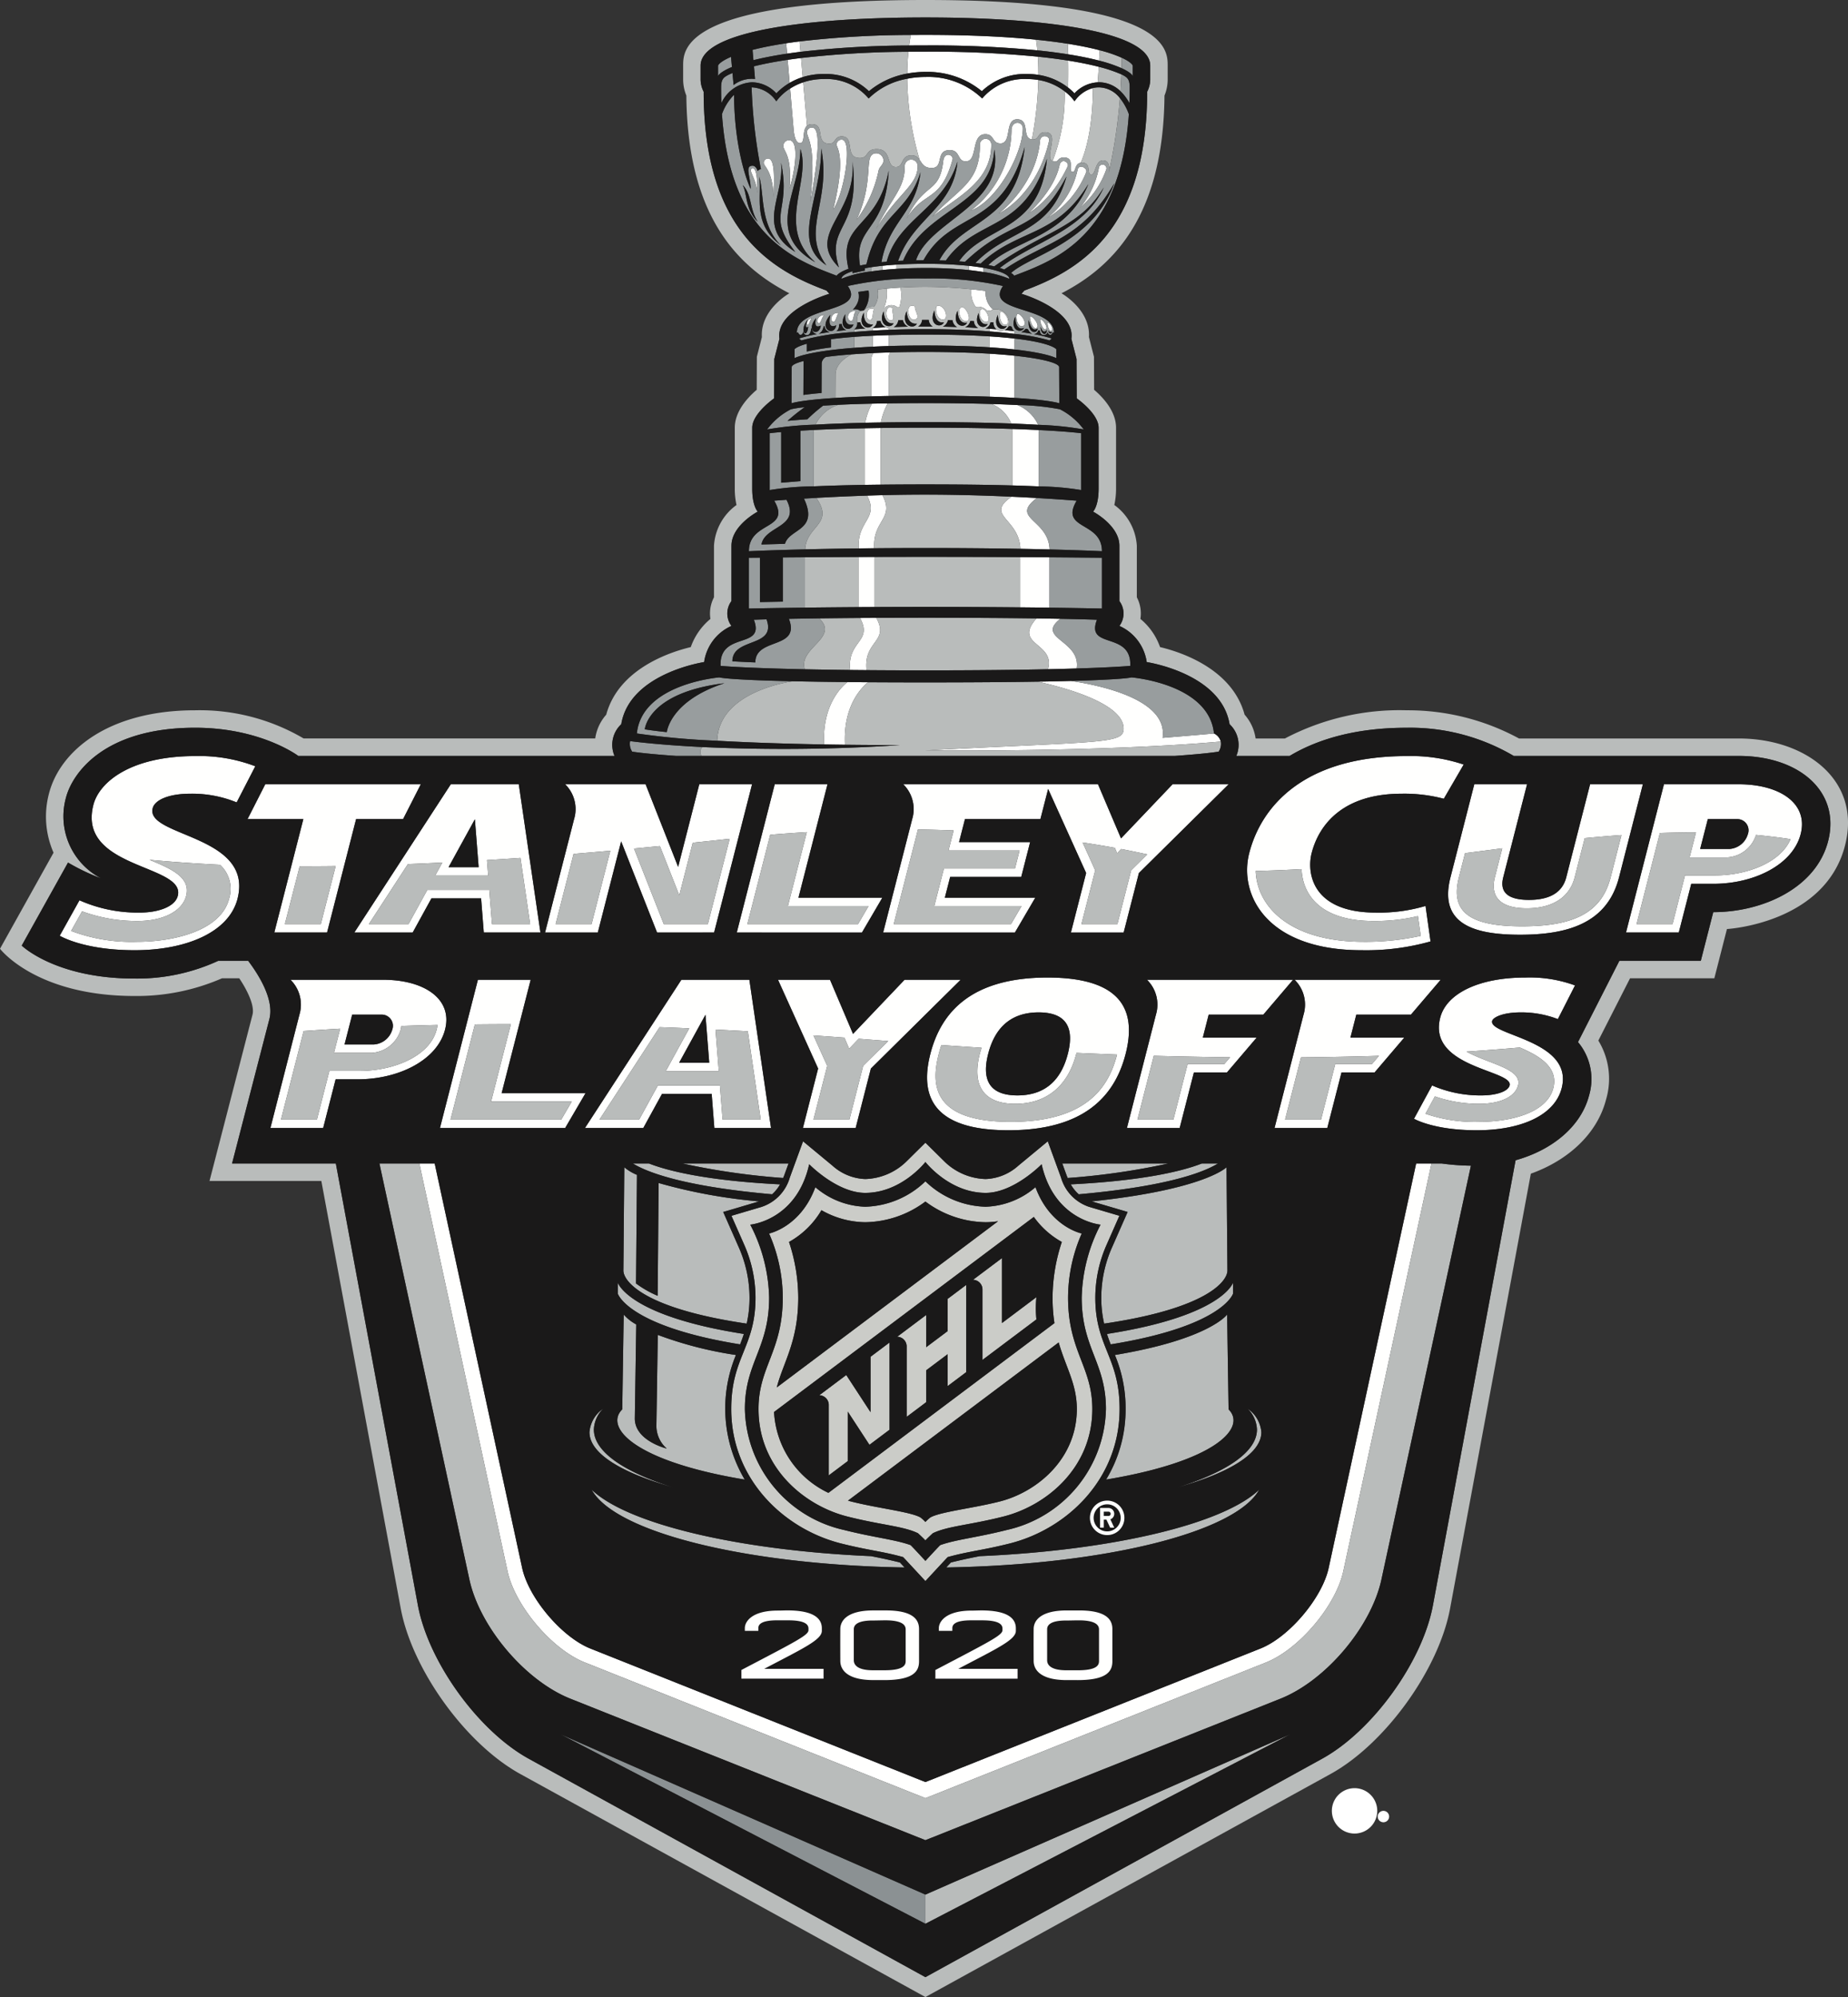 <svg id="Layer_1" data-name="Layer 1" xmlns="http://www.w3.org/2000/svg" xmlns:xlink="http://www.w3.org/1999/xlink" viewBox="0 0 236.518 255.635"><rect x="0" y="0" width="236.518" height="255.635" fill="#333333" stroke="none"/><defs><style>.cls-1{fill:none;}.cls-2{clip-path:url(#clip-path);}.cls-3{fill:#fffffe;}.cls-3,.cls-4,.cls-5,.cls-6,.cls-7,.cls-8,.cls-9{fill-rule:evenodd;}.cls-4{fill:#cbccc8;}.cls-5{fill:#8b9193;}.cls-6{fill:#b9bcbb;}.cls-7{fill:#989d9e;}.cls-8{fill:#fff;}.cls-9{fill:#1a1919;}</style><clipPath id="clip-path"><rect class="cls-1" width="236.824" height="255.806"/></clipPath></defs><title>2020 Stanley Cup playoffs logo</title><g class="cls-2"><path class="cls-3" d="M101.061,10.612a8.119,8.119,0,0,1,1.676-.743l-.216-2.442c-.601.074-1.171.152-1.712.231l.253,2.952m24.603,1.064a8.013,8.013,0,0,1,5.781-2.205,9.273,9.273,0,0,1,1.452.114c.003-.765-.018-1.545-.071-2.329a140.374,140.374,0,0,0-14.387-.64q-1.116,0-2.173.012-.14,1.392-.152,2.79A12.519,12.519,0,0,1,118.44,9.203a11.002,11.002,0,0,1,7.225,2.472m11.855.275a4.357,4.357,0,0,1,2.967-1.413c.032-.409.089-1.145.136-1.989q-1.938-.487-3.912-.791c.023,1.726,0,2.908-.014,3.449a7.599,7.599,0,0,1,.824.742m-4.757-5.504q-.065-.684-.168-1.363c-3.659-.371-8.303-.615-14.155-.615-.64,0-1.264.004-1.877.009-.079.451-.148.9-.205,1.348.676-.007,1.37-.009,2.083-.009a141.062,141.062,0,0,1,14.322.631m7.9,1.313c.021-.445.035-.899.042-1.336-1.091-.285-2.426-.564-4.041-.821.014.475.026.927.034,1.351,1.58.251,2.89.525,3.965.805M102.451,6.634l-.118-1.331c-.599.075-1.166.154-1.705.235l.112,1.329q.854-.126,1.711-.233m23.38,27.642q-.915-.153-1.838-.249V34.57c.69.075,1.3.16,1.838.247v-.541m-12.9.289q.827-.084,1.807-.149v-.54c-.642.039-1.247.089-1.808.147v.542m-7.46,60.729q1.294.022,2.671.04c-.245-4.845,1.989-7.213,2.955-8.003q-1.321-.008-2.641-.021c-.949.766-3.218,3.121-2.985,7.984M132.823,87.256c3.238.709,10.987,2.746,10.987,6.012,0,1.96-2.572,1.613-25.386,2.788,0,0,22.282.253,37.821-1.134a1.626,1.626,0,0,0-.872-1.034c-3.079.281-6.578.56-6.578.56.72-4.805-7.593-6.661-11.729-7.284-1.215.033-2.621.064-4.243.092m4.978-1.687c.569-3.621-5.313-3.846-2.088-6.358-.882-.017-1.899-.034-3.06-.05-3.055,3.448,2.454,3.064,1.473,6.505,1.38-.031,2.6-.063,3.674-.097M112.153,79.092c-.723.003-1.417.007-2.086.012,1.696,3.076-1.661,2.895-1.259,6.66l2.094.021c-.417-3.79,2.965-3.598,1.251-6.692m-.243-7.803q-1.041.003-2.039.008v6.419q.991-.007,2.039-.012V71.289m22.402.049c-1.135-.009-2.393-.016-3.743-.023V77.746c1.368.011,2.618.026,3.742.041V71.338M112.932,63.384q-.998.027-1.956.057c1.561,2.971-1.294,3.156-1.075,6.759.639-.009,1.303-.014,1.984-.021-.211-3.606,2.668-3.776,1.047-6.796m17.66,6.869c1.378.025,2.629.052,3.742.08-.14-3.896-5.135-3.937-1.629-6.584q-1.619-.094-3.24-.168c-3.487,2.432.985,2.748,1.126,6.672m2.368-15.203c-.985-.05-2.113-.098-3.406-.142v7.231c1.314.039,2.441.081,3.406.125V55.05M110.698,62.066c.636-.011,1.303-.019,2.006-.028V54.784c-.699.01-1.365.022-2.006.035v7.247m2.037-7.986a8.816,8.816,0,0,1,.875-2.445c-.711.01-1.381.022-2.016.036a8.642,8.642,0,0,0-.861,2.447c.637-.015,1.303-.028,2.002-.038m16.683.136c1.319.05,2.464.105,3.456.165a5.021,5.021,0,0,0-2.645-2.529q-1.661-.088-3.325-.136a4.426,4.426,0,0,1,2.514,2.5m.432-8.68q-1.587-.165-3.18-.259v5.503c1.211.045,2.265.096,3.18.154V45.535M111.528,50.738q1.04-.029,2.218-.05V45.762a1.271,1.271,0,0,1,.192-.651q-1.125.031-2.14.08a1.289,1.289,0,0,0-.27.768v4.779m2.215-7.841q-1.089.033-2.049.08v1.401c.642-.033,1.326-.061,2.049-.082v-1.399m16.108,1.838v-1.398c-.901-.104-1.952-.199-3.18-.277v1.402q1.593.102,3.18.274m42.074,156.375L183.206,148.937h-1.96l-11.194,51.77c-.832,3.844-5.071,8.857-8.726,10.314L118.44,228.113l-42.887-17.093c-3.654-1.456-7.895-6.468-8.725-10.314L55.634,148.937H53.673l11.281,52.175c.96,4.438,5.673,10.009,9.891,11.69l43.596,17.373,43.596-17.373c4.215-1.681,8.931-7.252,9.889-11.69"/><path class="cls-3" d="M117.449,21.256a.828.828,0,1,0-1.654.057c0,2.824-1.684,4.003-3.672,7.995,2.791-4.591,5.326-5.575,5.326-8.052m-4.379-.703a.938.938,0,0,0-.877-.935c-1.853,0-.108,3.188-2.573,8.537a16.131,16.131,0,0,0,2.813-6.244c.104-.616.637-.784.637-1.359m-5.349-2.674a.63.63,0,0,0-.647.642c0,.439,1.263,1.428-.441,8.325,1.425-2.17,2.534-8.967,1.088-8.967m-4.021,8.001c.83-4.488,1.519-9.551.248-9.551a.618.618,0,0,0-.669.556c0,.911,1.245,1.421.421,8.995m-2.646-1.75c.687-2.253,1.293-6.183-.072-6.183a.712.712,0,0,0-.723.728c0,.75,1.139,1.081.795,5.455M98.3,20.289a.557.557,0,0,0-.551.553c0,.487,1.187,1.001,1.231,4.398.118-2.208.229-4.951-.68-4.951m-1.92,1.276c-.857,0,.445,1.184.542,3.191,0,0,.106-3.191-.542-3.191m22.872-.062c1.609,0,.4-2.289,2.3-2.289,1.371,0,.942,1.443,2.051,1.443,1.6,0,.615-3.479,2.506-3.479,1.193,0,.818,1.178,1.942,1.178,1.482,0,.485-3.084,2.124-3.084,1.698,0,.565,2.42,1.891,2.57a46.107,46.107,0,0,0,.824-7.604,8.597,8.597,0,0,0-1.444-.119,7.057,7.057,0,0,0-5.742,2.488,9.946,9.946,0,0,0-7.266-2.754,11.763,11.763,0,0,0-2.325.226,38.331,38.331,0,0,0,1.584,10.379c.324.465.549,1.046,1.553,1.046m-17.674-4.866c.063.747.282,1.681.808,1.681.728,0,.221-1.631.904-2.215l-.493-5.565a7.412,7.412,0,0,0-1.672.801l.453,5.297m34.586,3.523c1.537,0,.438,1.842,1.135,1.842.411,0,.217-1.04,1.016-1.161.437-.949,1.528-3.891,1.566-9.569a4.196,4.196,0,0,0-2.356,1.696,5.955,5.955,0,0,0-1.258-1.269,23.216,23.216,0,0,1-1.552,8.926.847.847,0,0,0,.323.057c.465,0,.348-.522,1.125-.522"/><path class="cls-3" d="M115.1,39.327a4.793,4.793,0,0,0,.143-2.512c-.625.038-1.219.083-1.771.131a4.558,4.558,0,0,1-.357,2.502h.077a1.217,1.217,0,0,1,1.666-.108l.242-.013m12.001.311a2.801,2.801,0,0,1-.942-2.391q-.91-.12-1.823-.213a3.072,3.072,0,0,0,.551,2.26,1.496,1.496,0,0,1,1.396.439l.477.061a.735.735,0,0,1,.341-.155m-.43,2.45v.334c1.218.096,2.274.205,3.18.319v-.349l-1.276-.14a1,1,0,0,1-1.03-.098l-.874-.067m-14.977.232c.644-.037,1.328-.07,2.049-.099V41.992a1.379,1.379,0,0,1-.39-.1l-1.659.1v.33m26.529-15.736a11.422,11.422,0,0,0,3.385-4.952.494.494,0,1,0-.982-.081,11.16,11.16,0,0,1-2.404,5.033m-.307-4.849a10.772,10.772,0,0,1-3.95,6.219A11.984,11.984,0,0,0,139.022,22.04c.199-.536-.946-1.109-1.107-.304m-2.31-.58c-.72,3.324-4.003,6.154-4.003,6.154s2.919-1.509,5.033-5.98c.271-.575-.815-1.164-1.03-.174M127.781,27.364s4.861-2.209,6.49-9.35c.151-.663-1.095-.889-1.162,0-.515,5.8-5.329,9.35-5.329,9.35m1.679-10.698a13.103,13.103,0,0,1-5.243,10.311c3.556-1.341,6.693-7.527,6.693-10.521,0-.994-1.451-1.042-1.451.211m-4.045,1.852c0,4.89-2.613,5.527-6.127,9.238,3.402-2.626,7.583-4.546,7.583-9.238a.728.728,0,1,0-1.455,0m-4.692,2.094c-.51,4.322-2.404,2.547-4.697,7.382,2.14-3.602,4.379-2.028,5.893-7.592.136-.551-1.043-1.093-1.196.21"/><path class="cls-3" d="M174.263,121.634a30.326,30.326,0,0,0,8.827-1.125l-.642-4.542a20.875,20.875,0,0,1-6.359.851c-8.226,0-8.849-5.152-8.218-7.609.957-3.742,4.103-7.607,11.494-7.607a19.706,19.706,0,0,1,5.422.644l2.544-4.379a21.225,21.225,0,0,0-7.295-1.085c-13.041,0-18.595,6.34-20.152,12.427-1.359,5.306,2.209,12.426,14.381,12.426Zm-7.679-10.381c.116,2.995,2.104,6.641,9.231,6.641a23.849,23.849,0,0,0,5.658-.628c.114.805.226,1.597.36,2.531a32.997,32.997,0,0,1-7.294.761c-9.404,0-13.664-4.459-13.828-9.072,1.692-.033,3.636-.109,5.874-.233Zm27.962,8.399c5.959,0,11.143-1.392,12.669-7.351l3.049-11.911h-6.754l-3.05,11.911c-.569,2.227-2.544,2.89-4.773,2.89s-3.862-.663-3.294-2.89l3.05-11.911h-6.754l-3.05,11.911c-1.524,5.959,2.949,7.351,8.906,7.351Zm-7.83-7.351.79-3.093q2.3-.291,4.762-.617c-.522,2.043-.949,3.711-.949,3.711-.38,1.482-.35,3.966,4.092,3.966,3.314,0,5.478-1.43,6.128-3.966,0-.005.619-2.429,1.282-5.015q2.432-.231,4.704-.397l-1.386,5.412c-1.126,4.398-4.511,6.273-11.318,6.273-6.806,0-9.231-1.876-8.104-6.273Zm-147.894-7.45-3.715,14.514h6.754l3.715-14.514h6.013l2.269-4.461H33.951l-2.27,4.461ZM41.06,118.291h-4.601c.223-.874,1.067-4.173,1.895-7.406q2.236.003,4.608-.026ZM52.819,119.366l2.399-4.37h6.356l.343,4.37H69.168l-2.77-18.975H57.696L45.351,119.366Zm7.96-14.495.482,6.135H57.41l3.369-6.135Zm-4.165,5.544-.916,1.668h6.782l-.156-1.987q2.108-.127,4.289-.278c.532,3.629,1.069,7.309,1.238,8.473H62.967c-.081-1.018-.344-4.371-.344-4.371H54.686l-2.399,4.371H47.209l4.997-7.683C53.642,110.552,55.114,110.487,56.614,110.414Zm86.861-3.094-2.947-6.929H115.602a4.451,4.451,0,0,1,1.144,4.461l-3.715,14.514h16.865l2.608-4.459H120.927l.68-2.653h9.096l1.141-4.461h-9.097l.755-2.941h9.655l.989-3.862,4.864,10.761-1.948,7.615h6.752l1.947-7.608,11.491-11.367h-7.179l-6.599,6.929Zm-12.982,1.549-.591,2.308h-9.096l-1.229,4.806h11.167c-.586.998-.976,1.669-1.351,2.308H114.382c.375-1.46,2.31-9.026,3.102-12.12q2.343.046,4.569.131l-.658,2.567Zm14.284,2.528s-1.359,5.306-1.764,6.893h-4.603l1.76-6.883s-.73-1.619-1.613-3.57q2.191.338,4.127.687l.293.692s.195-.202.515-.54q1.805.35,3.338.687c-1.213,1.2-2.055,2.034-2.055,2.034Zm-34.457,7.968,2.61-4.459H102.192l3.716-14.517h-6.754l-4.857,18.976Zm-7.058-12.85-2.421,9.468h10.324c-.585.998-.976,1.669-1.349,2.308H95.65l2.926-11.437q2.38-.197,4.687-.338ZM69.76,119.366h6.752L79.499,107.698l4.594,11.668H91.396l4.859-18.975H89.5l-2.707,10.579-4.165-10.579H72.33a4.45,4.45,0,0,1,1.145,4.461Zm14.698-11.065,2.48,6.301,1.723-6.727c1.559-.163,3.133-.332,4.731-.506-1.134,4.426-2.513,9.817-2.794,10.922H84.953L81.144,108.619q1.641-.156,3.314-.318Zm-6.342.597-2.403,9.393H71.111l2.301-8.989q2.352-.196,4.703-.404Zm144.412-8.507h-9.564l-4.857,18.975h6.756l1.594-6.232h2.811c5.281,0,10.194-2.463,11.195-6.372,1.001-3.908-2.653-6.371-7.935-6.371Zm-3.952,4.461h3.711a1.433,1.433,0,0,1,1.42,1.91,2.632,2.632,0,0,1-2.399,1.911H217.597l.979-3.821Zm.967,7.206h-3.887s-1.22,4.76-1.596,6.233h-4.603l2.986-11.663q2.418-.079,4.621-.078l-.819,3.2h4.787a4.121,4.121,0,0,0,3.715-2.873q2.393.231,4.417.54c-1.282,3.049-5.679,4.64-9.621,4.64Zm-110.692-70.983c.452.136.321-.853.665-1.227-1.049-.199-1.261,1.049-.665,1.227m-2.253.095c.384.138.444-.775.731-1.101-.861-.145-1.193.931-.73,1.101m4.657-.221c.576.135.355-.987.619-1.356-1.002-.527-1.21,1.219-.619,1.356m2.77.057c.672-.026.018-1.058.257-1.509-1.027-.766-1.123,1.543-.257,1.509m-10.705.572c.233.121.328-.589.566-.833-.56.027-.722.755-.566.833m1.398-.252c.353.203.389-.632.776-.989-.87-.002-1.011.853-.776.989m24.01.243c.751-.185-.096-1.638-.563-1.669-.443-.036-.165,1.846.563,1.669m2.128.188c.751-.183-.11-1.548-.576-1.579-.395-.021-.15,1.756.576,1.579m3.717.578c.338-.252-.254-1.073-.486-1.027-.091.092.156,1.272.486,1.027m-.729-.182c.363-.189-.353-1.229-.63-1.271-.275-.043.248,1.469.63,1.271m-16.725-1.249c.753-.227-.16-1.254,0-1.667-1.303-.701-1.007,1.97,0,1.667m3.555-.002c.823,0,.316-1.782-.629-1.782-.468,0-.289,1.781.629,1.781m2.463-1.574c-.669-.021-.406,1.783.512,1.783.824-.001.06-1.767-.512-1.783m9.509,2.665c.521-.271-.428-1.523-.776-1.488-.232.035.274,1.754.776,1.488M125.691,39.555c-.554.067-.292,1.613.499,1.647.773.033.055-1.717-.499-1.647"/><path class="cls-3" d="M194.611,129.593a12.941,12.941,0,0,1,4.774.861l2.196-4.314a16.862,16.862,0,0,0-6.369-1.008c-5.93,0-10.089,2.039-10.886,5.146-1.65,6.443,9.392,6.678,8.884,8.668-.192.743-1.649,1.274-3.61,1.274a15.435,15.435,0,0,1-6.312-1.278l-2.314,4.266s2.479,1.473,8.032,1.473c5.557,0,9.961-1.846,10.869-5.395,1.58-6.166-9.379-6.716-8.899-8.602.117-.447,1.336-1.091,3.636-1.091Zm-.092,4.494c2.45,1.04,4.97,2.512,4.281,5.198-.814,3.183-5.451,4.318-9.516,4.318a19.329,19.329,0,0,1-6.843-1.036l1.204-2.22a17.219,17.219,0,0,0,5.679.948c2.688,0,4.59-.901,4.961-2.35.554-2.161-3.737-2.736-6.591-4.333,2.468-.164,4.742-.343,6.825-.524Zm-60.449-8.956c-9.692,0-13.616,4.376-14.998,9.774-1.383,5.399.304,9.775,9.995,9.775,9.692,0,13.616-4.376,14.998-9.775C145.448,129.507,143.762,125.132,134.07,125.132Zm-7.599,9.774c.751-2.934,2.547-5.313,6.457-5.313,3.914,0,4.49,2.379,3.739,5.313-.751,2.935-2.545,5.314-6.457,5.314C126.298,140.22,125.722,137.841,126.471,134.906Zm2.872,8.698c-10.237,0-10.151-4.964-9.195-8.698.093-.367.202-.747.333-1.13q2.607.179,5.146.347c-.083.252-.161.513-.23.783-1.054,4.121.556,6.391,4.538,6.391,3.98,0,6.752-2.27,7.807-6.391.012-.043.019-.084.029-.127q2.639.114,5.197.212c-.972,3.725-3.465,8.613-13.625,8.613Zm-94.735.791h6.752l1.596-6.235h2.811c5.281,0,10.194-2.461,11.195-6.371.999-3.908-2.652-6.372-7.934-6.372H37.178a4.456,4.456,0,0,1,1.145,4.461l-3.715,14.517Zm10.467-14.517h3.711a1.433,1.433,0,0,1,1.421,1.911,2.63,2.63,0,0,1-2.399,1.911H44.097Zm-6.213,2.099q2.24-.157,4.677-.302l-.795,3.1H47.532a4.121,4.121,0,0,0,3.752-2.986,2.961,2.961,0,0,0,.078-.461q2.315-.077,4.631-.131a4.025,4.025,0,0,1-.108.592c-.888,3.476-5.623,5.295-9.842,5.295H42.156s-1.219,4.762-1.595,6.235H35.959c.345-1.35,2.024-7.913,2.903-11.342Zm124.258,12.417h6.753l1.82-7.112h4.232l3.804-4.462h-6.894l.754-2.942h6.994l3.804-4.461H165.692a4.457,4.457,0,0,1,1.146,4.461l-3.716,14.517Zm13.369-9.242-.897,1.052h-4.698s-1.424,5.565-1.822,7.115h-4.601c.249-.979,1.2-4.692,2.038-7.968q5.277-.054,9.979-.199Zm-32.263,9.242h6.753l1.821-7.112h4.231l3.805-4.462h-6.894l.752-2.942h6.995l3.802-4.461H146.797a4.456,4.456,0,0,1,1.147,4.461l-3.717,14.517Zm13.208-9.054-.738.864h-4.697l-1.82,7.115H145.578c.255-.999,1.241-4.845,2.091-8.169q5.066.133,9.766.191ZM109.174,132.347l-2.947-6.93H99.573l5.135,11.36-1.948,7.616h6.752l1.947-7.609,11.491-11.368h-7.178L109.174,132.347Zm1.302,4.077s-1.359,5.308-1.764,6.895h-4.602l1.763-6.885-1.761-3.892q1.963.133,3.964.284l.604,1.419,1.218-1.279,3.775.297-3.195,3.162Zm-23.269-11.007L74.865,144.394h7.466l2.398-4.371h6.356l.343,4.371h7.251l-2.771-18.977Zm3.566,10.616H86.922l3.368-6.135.483,6.135Zm1.707,7.285-.343-4.373H84.199l-2.399,4.373H76.722l7.699-11.839q1.875.069,3.794.155l-3.005,5.475h6.782l-.417-5.319q2.043.103,4.137.219c.633,4.332,1.437,9.835,1.651,11.309H92.479Zm-31.314-17.902-4.858,18.977H72.332L74.939,139.934H64.202l3.716-14.517h-6.753ZM73.178,141.009l-1.35,2.31H57.659c.311-1.211,1.943-7.599,3.119-12.194q2.256-.022,4.609-.027-1.269,4.956-2.536,9.911H73.178ZM30.402,115.042c2.095-8.189-11.8-7.906-10.859-11.584.278-1.076,2.097-1.855,4.79-1.855a15.064,15.064,0,0,1,5.958,1.11l2.384-4.625A20.092,20.092,0,0,0,24.975,96.783c-8.264,0-12.279,3.334-13.024,6.251-2.109,8.236,11.841,7.587,10.804,11.64-.365,1.428-2.569,2.142-4.856,2.142a18.35,18.35,0,0,1-7.728-1.573l-2.529,4.536s3.012,1.856,9.585,1.856,12.071-2.279,13.176-6.592Zm-19.897,1.613a20.339,20.339,0,0,0,7.117,1.237c3.27,0,5.707-1.263,6.207-3.219.607-2.372-1.916-3.456-4.696-4.614,2.704.253,5.703.471,9.027.635a4.205,4.205,0,0,1,1.164,4.348c-1.043,4.071-7.021,5.516-11.823,5.516a21.86,21.86,0,0,1-8.396-1.393Z"/><path class="cls-4" d="M141.631,159.341l1.636-3.711-3.847-1.136a5.572,5.572,0,0,1-3.623-3.757l-1.695-4.643-3.78,3.13a6.621,6.621,0,0,1-4.172,1.702,7.86,7.86,0,0,1-5.275-2.247L118.44,146.27l-2.433,2.408a7.869,7.869,0,0,1-5.276,2.247,6.623,6.623,0,0,1-4.173-1.702l-3.778-3.13-1.697,4.643a5.569,5.569,0,0,1-3.625,3.757l-3.844,1.136,1.636,3.711a16.804,16.804,0,0,1,1.446,6.765c0,6.339-3.109,7.598-3.109,14.254,0,8.907,6.633,15.307,13.976,17.195,3.629.917,5.319,1.008,8.025,1.765.353.369,2.853,3.071,2.853,3.071s2.499-2.703,2.853-3.071c2.705-.757,4.396-.848,8.026-1.765,7.342-1.889,13.974-8.288,13.974-17.195,0-6.656-3.109-7.915-3.109-14.255a16.788,16.788,0,0,1,1.447-6.764Zm-.086,21.019a16.219,16.219,0,0,1-12.662,15.48c-3.889.982-6.571,1.232-8.547,1.943-.252.237-1.895,2.019-1.895,2.019s-1.644-1.783-1.896-2.018c-1.975-.712-4.658-.963-8.546-1.944a16.219,16.219,0,0,1-12.663-15.48c0-5.941,3.104-7.777,3.104-14.267a21.183,21.183,0,0,0-2.415-9.328s5.934-.519,7.541-7.734c0,0,3.559,3.665,7.166,3.665,4.65,0,7.709-3.952,7.709-3.952s3.06,3.952,7.709,3.952c3.605,0,7.165-3.665,7.165-3.665,1.607,7.215,7.542,7.733,7.542,7.733a21.201,21.201,0,0,0-2.413,9.329c0,6.49,3.101,8.326,3.101,14.267Z"/><path class="cls-4" d="M138.447,157.896s-4.039-.816-5.921-5.928a10.276,10.276,0,0,1-6.377,2.501,11.513,11.513,0,0,1-7.71-3.253,11.506,11.506,0,0,1-7.709,3.253,10.274,10.274,0,0,1-6.378-2.501c-1.882,5.112-5.921,5.928-5.921,5.928a20.495,20.495,0,0,1,1.751,8.197c0,6.87-3.105,8.856-3.105,14.267,0,7.559,5.893,12.375,11.355,13.762,4.328,1.098,7.154,1.224,9.054,2.141,0,0,.69.63.953.922.262-.292.952-.922.952-.922,1.901-.917,4.728-1.043,9.054-2.142,5.463-1.387,11.356-6.201,11.356-13.761,0-5.412-3.105-7.397-3.105-14.267a20.504,20.504,0,0,1,1.75-8.197Zm-36.283,8.197a22.845,22.845,0,0,0-1.182-7.114,11.049,11.049,0,0,0,4.151-4.066,11.561,11.561,0,0,0,5.598,1.54A13.154,13.154,0,0,0,118.44,153.806a13.158,13.158,0,0,0,7.709,2.647,10.528,10.528,0,0,0,1.593-.127L99.418,177.6c.815-3.202,2.746-5.852,2.746-11.507Zm3.86,25.002a12.172,12.172,0,0,1-6.957-10.349l33.249-24.971a10.873,10.873,0,0,0,3.583,3.204,22.831,22.831,0,0,0-1.186,7.114,21.542,21.542,0,0,0,.24,3.275l-28.929,21.727Zm31.795-10.735c0,6.415-5.112,10.63-9.862,11.839-3.426.872-7.617,1.32-8.883,2.043a5.622,5.622,0,0,0-.635.579,5.785,5.785,0,0,0-.635-.58c-1.265-.722-5.458-1.17-8.885-2.042q-.195-.051-.388-.107L135.496,171.842c.921,3.213,2.323,5.319,2.323,8.518Z"/><path class="cls-4" d="M128.242,169.353v-8.314l-3.707,2.784a1.242,1.242,0,0,1,1.208,1.3V174.081l6.902-5.185a14.357,14.357,0,0,1,0-2.85l-4.402,3.307m-6.957,1.037-2.747,2.063v-4.126l-3.709,2.784a1.243,1.243,0,0,1,1.209,1.3v8.959l2.499-1.878v-4.083l2.747-2.061v4.083l2.38-1.788v-11.166l-2.38,1.788v4.126m-9.87,10.377-3.107-4.756-3.449,2.589a1.243,1.243,0,0,1,1.209,1.3v8.959l2.434-1.828v-6.333l2.774,4.248,2.574-1.931v-11.168l-2.436,1.829v7.09"/><polyline class="cls-5" points="118.439 246.255 118.439 242.519 71.738 222 118.441 246.255"/><path class="cls-6" d="M17.226,127.494a27.293,27.293,0,0,0,11.194-2.268h2.198s2.119,3.018,1.698,4.664l-5.5,21.278H41.126L51.289,205.894c1.457,7.84,8.322,17.346,15.307,21.192L118.44,255.635l51.845-28.549c6.983-3.846,13.85-13.353,15.306-21.192l10.336-55.656c4.802-1.717,8.508-5.131,9.627-9.499a9.362,9.362,0,0,0-.989-7.539l4.059-7.973h10.787l1.613-6.304s12.552-.694,15.116-10.708c2.126-8.307-4.985-13.685-13.613-13.685H194.413A29.822,29.822,0,0,0,180.035,90.921a31.493,31.493,0,0,0-15.582,3.608h-3.752a5.818,5.818,0,0,0-1.41-3.048c-1.558-5.78-7.974-7.974-10.82-8.65a8.224,8.224,0,0,0-2.516-3.608,4.437,4.437,0,0,0-.456-2.766V69.858a6.945,6.945,0,0,0-2.882-5.216,9.644,9.644,0,0,0,.223-2.101V54.758c0-2.084-1.624-3.851-2.808-4.861l-.019-4.233-.644-2.516c.213-3.521-3.514-5.602-3.514-5.602,6.704-3.448,13.044-9.979,13.183-25.311a5.441,5.441,0,0,0,.409-2.032V8.4c0-2.079,0-8.4-31.007-8.4C87.433,0,87.433,6.322,87.433,8.4v1.802a5.467,5.467,0,0,0,.41,2.032c.136,15.331,6.476,21.863,13.182,25.311,0,0-3.728,2.082-3.515,5.602l-.643,2.517-.019,4.233c-1.183,1.011-2.807,2.777-2.807,4.861v7.783a9.561,9.561,0,0,0,.221,2.103,6.944,6.944,0,0,0-2.882,5.215v6.599a4.442,4.442,0,0,0-.455,2.767,8.217,8.217,0,0,0-2.516,3.608c-2.844.676-9.262,2.871-10.82,8.65A5.816,5.816,0,0,0,76.18,94.528H38.862a26.25,26.25,0,0,0-13.888-3.607c-11.229,0-17.327,5.286-18.704,10.658a11.482,11.482,0,0,0,.584,7.57L0,121.447S4.574,127.494,17.226,127.494ZM8.707,110.414a26.416,26.416,0,0,0,4.242,2.025,8.941,8.941,0,0,1-4.513-10.305c.778-3.044,4.75-8.979,16.539-8.979,8.418,0,13.199,3.607,13.199,3.607H78.65a3.607,3.607,0,0,1,.861-4.058c1.082-6.541,10.606-7.954,10.606-7.954a5.997,5.997,0,0,1,3.499-4.629,2.648,2.648,0,0,1,0-3.18V69.858c0-2.601,3.366-4.369,3.366-4.369s-.708-.682-.708-2.948V54.758c0-1.821,2.802-3.766,2.802-3.766l.022-5.043.66-2.582c-.522-3.746,6.389-5.761,6.389-5.761l-.369-.416C99.153,34.737,90.059,29.858,90.059,11.744a3.528,3.528,0,0,1-.393-1.542V8.4c0-4.247,12.843-6.165,28.774-6.165,15.93,0,28.774,1.917,28.774,6.165v1.802a3.522,3.522,0,0,1-.394,1.542c0,18.114-9.093,22.994-15.718,25.449l-.369.416s6.912,2.014,6.388,5.76l.66,2.582.023,5.043s2.804,1.943,2.804,3.766v7.783c0,2.266-.71,2.949-.71,2.949s3.368,1.768,3.368,4.369v7.083a2.653,2.653,0,0,1,0,3.18,5.999,5.999,0,0,1,3.498,4.629s9.524,1.414,10.606,7.954a3.607,3.607,0,0,1,.861,4.058h6.825c3.788-2.271,8.765-3.607,14.98-3.607a26.114,26.114,0,0,1,13.7,3.607h28.794c7.799,0,13.055,4.614,11.448,10.898-1.534,5.993-8.351,9.1-14.704,9.1l-1.595,6.235H207.253l-5.292,10.397a7.371,7.371,0,0,1,1.428,6.793c-1.028,4.017-4.741,7.035-9.415,8.334l-10.578,56.967c-1.347,7.248-7.733,16.089-14.188,19.643l-50.768,27.959L67.672,225.129c-6.457-3.555-12.841-12.396-14.187-19.644L42.983,148.937h-13.282l4.778-18.489c.635-2.459-1.324-5.613-2.712-7.454h-3.84a24.808,24.808,0,0,1-10.701,2.267c-10.122,0-14.444-4.219-14.444-4.219l5.926-10.629Z"/><path class="cls-6" d="M118.439,246.255,165.144,222l-46.703,20.52v3.736m64.765-97.318-11.281,52.174c-.958,4.438-5.674,10.01-9.889,11.691L118.44,230.175,74.845,212.802c-4.218-1.681-8.931-7.252-9.89-11.69L53.674,148.936H48.562l11.51,53.232c1.317,6.092,7.132,12.966,12.921,15.273L118.44,235.555l45.444-18.113c5.79-2.308,11.606-9.18,12.924-15.273L188.257,149.215a30.648,30.648,0,0,1-3.732-.279h-1.319"/><path class="cls-6" d="M81.001,148.937c2.189,1.338,7.232,2.996,17.818,3.941a5.047,5.047,0,0,0,1.02-1.273c-8.322-.417-13.738-1.484-16.773-2.669H81.001m19.23,1.856c.043-.107.092-.208.131-.318l.561-1.537H87.354a91.809,91.809,0,0,0,12.877,1.855m36.286-.318c.042.111.088.212.132.318a91.633,91.633,0,0,0,12.876-1.856H135.957l.561,1.538m.523,1.132a5.012,5.012,0,0,0,1.021,1.272c10.583-.944,15.627-2.603,17.816-3.941h-2.065c-3.035,1.184-8.451,2.253-16.772,2.669M121.701,200.005l-.594.641c20.335-.339,37.066-4.507,40.056-9.964-4.614,4.426-18.88,7.782-35.777,8.515-1.079.215-2.13.425-3.685.808M75.717,190.683c2.992,5.456,19.721,9.624,40.056,9.963l-.596-.641q-1.831-.451-3.683-.808c-16.895-.733-31.162-4.086-35.777-8.514"/><path class="cls-6" d="M157.094,162.627l-.116-13.213s-2.742,2.84-17.256,4.371l4.596,1.356-1.987,4.51a15.905,15.905,0,0,0-1.383,6.456,14.622,14.622,0,0,0,.365,3.326c13.267-1.955,15.791-5.466,15.78-6.806m-77.308,0c-.012,1.34,2.513,4.85,15.779,6.806a14.645,14.645,0,0,0,.363-3.327A15.917,15.917,0,0,0,94.547,159.65l-1.987-4.509,4.59-1.356A68.455,68.455,0,0,1,84.294,151.432l-.126,14.439a13.407,13.407,0,0,1-2.766-1.58l.12-13.902a5.992,5.992,0,0,1-1.622-.975l-.115,13.213"/><path class="cls-6" d="M157.056,168.264s-2.236,3.165-14.368,5.183a17.822,17.822,0,0,1-1.124,15.949c14.038-2.335,18.023-6.643,15.676-8.989l-.185-12.143M95.317,189.397a17.833,17.833,0,0,1-1.126-15.949,48.925,48.925,0,0,1-10.004-2.576l-.178,11.665a3.843,3.843,0,0,0,1.325,2.886s-4.127-.993-4.085-3.89l.183-11.998a5.625,5.625,0,0,1-1.607-1.272l-.185,12.143c-2.347,2.347,1.639,6.655,15.678,8.989m46.356-18.641c.149.46.312.9.482,1.335,14.437-2.343,15.661-6.51,15.661-6.51v-1.41s-1.255,4.257-16.143,6.585M79.064,165.581s1.224,4.167,15.661,6.51c.167-.435.333-.875.481-1.335-14.887-2.328-16.142-6.585-16.142-6.585v1.41"/><path class="cls-6" d="M150.36,96.762c4.132-.287,5.611-.545,5.611-.545a1.805,1.805,0,0,0,.275-1.295c-15.538,1.387-37.821,1.134-37.821,1.134,22.814-1.174,25.386-.828,25.386-2.788,0-3.266-7.749-5.303-10.987-6.012-3.611.058-8.298.098-14.383.098-2.717,0-5.154-.007-7.343-.022-.965.79-3.2,3.157-2.956,8.003,2.188.026,4.532.041,7.047.041a225.871,225.871,0,0,1-25.29.253.887.887,0,0,0-.107,1.133H150.36M112.153,79.092c1.714,3.094-1.668,2.902-1.251,6.692,2.258.018,4.762.027,7.538.027,6.69,0,11.818-.061,15.685-.146.982-3.439-4.527-3.055-1.473-6.505-3.421-.046-8.081-.086-14.212-.086-2.3,0-4.388.007-6.287.016M108.808,85.764c-.402-3.765,2.956-3.584,1.259-6.66-1.977.013-3.711.031-5.22.051,2.621,2.504-2.71,3.759-1.849,6.517,1.693.035,3.621.068,5.81.092m21.761-8.019V71.315q-9.329-.054-18.658-.025v6.415q9.329-.046,18.658.042M109.871,71.298c-2.544.009-4.858.023-6.843.037v6.446c1.945-.023,4.244-.046,6.843-.063V71.298m19.595-7.717q-5.51-.257-11.026-.268c-1.878,0-3.733.027-5.508.072,1.622,3.019-1.256,3.189-1.047,6.795q3.014-.027,6.553-.029c4.772,0,8.836.044,12.153.102-.14-3.923-4.614-4.239-1.126-6.671m-18.489-.141c-2.432.08-4.655.187-6.505.29,2.359,3.379-1.279,3.536-1.424,6.59,1.923-.047,4.211-.09,6.853-.121-.22-3.603,2.636-3.787,1.076-6.759m1.726-8.657v7.254q2.761-.031,5.736-.031c4.709,0,8.332.054,11.114.133V54.909c-2.874-.096-6.538-.165-11.114-.165-2.103,0-4.008.014-5.736.041m-2.006.035c-2.66.055-4.827.134-6.553.219v7.217c1.672-.076,3.816-.145,6.553-.19v-7.246m16.207-3.104c-2.237-.069-5.017-.114-8.465-.114-1.784,0-3.387.014-4.83.033a8.776,8.776,0,0,0-.875,2.445c1.709-.027,3.603-.042,5.704-.042,4.572,0,8.168.072,10.98.178a4.423,4.423,0,0,0-2.514-2.5m-15.309-.043c-1.679.039-3.099.089-4.294.145a4.9,4.9,0,0,0-2.928,2.542c1.679-.095,3.769-.181,6.359-.24a8.614,8.614,0,0,1,.862-2.446m2.342-6.561a1.28,1.28,0,0,0-.192.652v4.926q2.282-.038,4.694-.038c3.335,0,6.041.051,8.231.128V45.276c-2.269-.14-4.999-.225-8.231-.225-1.627,0-3.124.022-4.502.06m-6.999,2.824-.018,3.004q2.302-.14,4.607-.2v-4.779a1.316,1.316,0,0,1,.27-.768q-1.512.07-2.793.168c-.501.241-2.058,1.114-2.066,2.576M126.671,43.622v-.562c-2.159-.138-4.857-.227-8.231-.227-1.739,0-3.297.024-4.697.065v1.399c1.405-.044,2.964-.069,4.697-.069,3.348,0,6.053.093,8.231.233v-.841m-17.336-.501V44.523q1.179-.088,2.359-.145V42.978c-.858.04-1.641.089-2.359.142M161.437,183.332a4.048,4.048,0,0,0-1.75-3.01,3.974,3.974,0,0,1,1.186,2.666c0,2.82-3.796,5.404-10.08,7.388,6.62-1.876,10.644-4.339,10.644-7.044m-85.996,0c0,2.704,4.024,5.169,10.644,7.044-6.282-1.984-10.078-4.567-10.078-7.388a3.974,3.974,0,0,1,1.186-2.666,4.045,4.045,0,0,0-1.752,3.01"/><path class="cls-6" d="M133.755,16.928c2.011,0-.165,3.231.96,3.697a23.228,23.228,0,0,0,1.552-8.927,7.467,7.467,0,0,0-3.376-1.461,46.094,46.094,0,0,1-.824,7.604,1.296,1.296,0,0,0,.137.008c.868,0,.548-.921,1.551-.921m5.926,5.418c.556,0,.488-1.815,1.491-1.815,1.124,0,.696,1.72.696,1.72a67.3,67.3,0,0,0,1.463-9.693,3.467,3.467,0,0,0-2.698-1.378,3.221,3.221,0,0,0-.753.09c-.038,5.676-1.13,8.62-1.566,9.569a.935.935,0,0,1,.163-.013c1.287,0,.514,1.519,1.204,1.519M111.214,11.675a10.545,10.545,0,0,1,4.901-2.258c.009-.908.055-1.841.152-2.79a125.074,125.074,0,0,0-13.747.801l.216,2.442a8.939,8.939,0,0,1,2.695-.4,8.016,8.016,0,0,1,5.782,2.205M132.898,9.583a8.157,8.157,0,0,1,3.797,1.623q.042-1.724.014-3.449-1.934-.304-3.882-.503c.052.784.072,1.564.071,2.329m10.502,2.09c.048-.697.089-1.416.118-2.156a18.275,18.275,0,0,0-2.896-.968q-.056.995-.136,1.989c.048-.002.096-.005.147-.005a3.927,3.927,0,0,1,2.766,1.141m.17-4.281a17.664,17.664,0,0,0-2.865-.97c-.006.437-.021.891-.042,1.336a17.884,17.884,0,0,1,2.883.969q.018-.659.023-1.335M136.698,6.953c-.009-.425-.02-.877-.034-1.351q-2.027-.317-4.069-.52c.069.452.124.908.168,1.364,1.467.15,2.775.322,3.936.507M116.563,4.476a125.309,125.309,0,0,0-14.23.827l.118,1.331a125.204,125.204,0,0,1,13.908-.81c.057-.447.127-.897.205-1.347M114.738,34.416c1.085-.069,2.311-.111,3.702-.111a52.728,52.728,0,0,1,5.554.266v-.542A53.78,53.78,0,0,0,118.44,33.77c-1.35,0-2.585.038-3.702.107v.54m-1.807-.393c-.503.052-.969.111-1.404.177v.542c.426-.063.895-.122,1.404-.176V34.024m5.508,2.692c-1.109,0-2.192.04-3.197.099A4.791,4.791,0,0,1,115.1,39.327l-.242.013a1.217,1.217,0,0,0-1.666.108h-.077a4.558,4.558,0,0,0,.357-2.502c-.411.036-.799.075-1.155.111a2.752,2.752,0,0,1-.454,2.217,1.569,1.569,0,0,0-1.308.464l-.454.055a1.812,1.812,0,0,0-.386,1.482l.397-.031a1.005,1.005,0,0,0,.651.801l-1.428.108v.342q1.178-.103,2.359-.174V41.992a1.039,1.039,0,0,0,.541-.884l.455-.022a1.142,1.142,0,0,0,.663.805,1.362,1.362,0,0,0,.39.101v.23c1.414-.055,2.973-.088,4.697-.088,3.315,0,6.035.118,8.231.289v-.335l-.555-.043a1.006,1.006,0,0,0,.652-.801l.397.031a.93.93,0,0,0,.381.88,1.002,1.002,0,0,0,1.03.098.929.929,0,0,0,.447-.378,1.667,1.667,0,0,0-1.921-2.237.742.742,0,0,0-.341.155l-.477-.061a1.496,1.496,0,0,0-1.396-.439,3.072,3.072,0,0,1-.551-2.26q-2.94-.305-5.896-.318Zm-7.878,3.307c-.045,1.676.985,1.515,1.174,1.498C111.2,42.443,109.614,41.718,110.562,40.023Zm.693.926c-.591-.137-.382-1.883.619-1.356C111.611,39.962,111.831,41.084,111.256,40.949ZM128.166,39.899c.467.032,1.314,1.484.563,1.669C128.002,41.745,127.723,39.864,128.166,39.899Zm-.459.409c.107,1.623.858,1.514,1.148,1.422C128.479,42.527,126.939,42.029,127.707,40.309Zm-4.57-.982c.572.016,1.337,1.782.513,1.783-.917,0-1.18-1.804-.512-1.783Zm-3.091-.207c.945,0,1.452,1.781.629,1.781C119.757,40.901,119.577,39.12,120.045,39.12Zm-5.762.376c-.239.452.416,1.483-.257,1.509-.866.033-.77-2.275.257-1.509Zm-1.191.362c.108,1.673,1.087,1.559,1.274,1.525C113.978,42.205,112.302,41.63,113.092,39.858Zm1.3,2.009a1.105,1.105,0,0,0,.573-.87l.589-.014a1.226,1.226,0,0,0,.656.832l-1.819.051Zm1.646-2.025c.113,1.726,1.121,1.61,1.314,1.573C116.952,42.265,115.222,41.673,116.037,39.842Zm1.083,1.061c-1.008.304-1.304-2.368,0-1.667C116.959,39.65,117.872,40.677,117.12,40.904Zm.39.9a1.1,1.1,0,0,0,.502-.855h.855a1.097,1.097,0,0,0,.502.855h-1.858Zm2.077-2.058c.112,1.726,1.025,1.547,1.222,1.511C120.407,42.106,118.774,41.575,119.588,39.746Zm1.082,2.07a1.226,1.226,0,0,0,.656-.832l.589.014a1.101,1.101,0,0,0,.571.869Zm1.878-2.025c.114,1.726,1.029,1.548,1.224,1.511C123.369,42.151,121.736,41.62,122.548,39.791Zm3.143-.236c.554-.071,1.272,1.68.499,1.647C125.399,41.168,125.137,39.622,125.691,39.555Zm-.438.506c.104,1.623.964,1.455,1.148,1.42C126.026,42.278,124.488,41.78,125.254,40.061Zm-.609,1.047a1.034,1.034,0,0,0,.542.884l-1.66-.1a1.144,1.144,0,0,0,.662-.805Zm-16.189,46.203q-3.491-.031-6.982-.105c-1.644.249-9.514,1.759-9.681,7.615,3.486.197,7.983.376,13.678.474-.233-4.863,2.035-7.219,2.985-7.984"/><path class="cls-6" d="M198.8,139.286c.689-2.686-1.83-4.158-4.281-5.197q-3.41.297-6.824.524c2.854,1.597,7.144,2.172,6.589,4.333-.371,1.449-2.272,2.35-4.96,2.35a17.219,17.219,0,0,1-5.679-.948c-.464.853-.792,1.459-1.203,2.22a19.314,19.314,0,0,0,6.842,1.036c4.066,0,8.703-1.135,9.516-4.318m-61.059-4.38c-1.054,4.121-3.827,6.391-7.807,6.391-3.982,0-5.592-2.27-4.538-6.391.069-.269.146-.531.23-.783q-2.535-.167-5.146-.347c-.13.383-.24.763-.333,1.13-.955,3.734-1.041,8.698,9.195,8.698,10.16,0,12.653-4.888,13.624-8.614q-2.557-.098-5.197-.211c-.009.043-.017.083-.029.127M42.156,137.084h3.887c4.219,0,8.954-1.82,9.842-5.295a4.026,4.026,0,0,0,.108-.592q-2.316.054-4.631.131a2.948,2.948,0,0,1-.078.461,4.122,4.122,0,0,1-3.752,2.987h-4.787l.795-3.1q-2.442.141-4.678.301c-.88,3.429-2.558,9.992-2.904,11.342h4.602c.376-1.473,1.595-6.235,1.595-6.235m128.74-.88h4.698l.897-1.052q-4.703.14-9.979.199c-.838,3.276-1.79,6.989-2.038,7.968h4.601l1.822-7.115M145.578,143.319h4.603l1.82-7.115h4.697l.738-.864q-4.884-.062-9.766-.191l-2.091,8.169m-36.898-9.074-.604-1.419q-1.981-.149-3.964-.284c.955,2.109,1.76,3.892,1.76,3.892s-1.355,5.297-1.763,6.885h4.603c.405-1.587,1.764-6.895,1.764-6.895l3.195-3.162-3.775-.296-1.218,1.279m-26.88,9.074,2.399-4.373h7.936l.343,4.373h4.885c-.214-1.473-1.018-6.976-1.651-11.308q-2.095-.115-4.137-.22l.417,5.319h-6.782l3.005-5.475q-1.897-.085-3.794-.155l-7.699,11.839h5.078M60.779,131.125c-1.175,4.595-2.808,10.983-3.119,12.194H71.827l1.35-2.31H62.851s1.437-5.612,2.536-9.91q-2.354.001-4.609.026M29.325,115.042a4.206,4.206,0,0,0-1.164-4.348c-3.325-.163-6.324-.381-9.027-.635,2.78,1.158,5.303,2.242,4.696,4.614-.5,1.956-2.938,3.219-6.207,3.219a20.361,20.361,0,0,1-7.117-1.237l-1.398,2.509a21.864,21.864,0,0,0,8.395,1.392c4.803,0,10.781-1.444,11.824-5.514m145.213,5.515a33.082,33.082,0,0,0,7.295-.76c-.135-.935-.247-1.726-.362-2.532a23.839,23.839,0,0,1-5.657.628c-7.126,0-9.115-3.646-9.231-6.641-2.237.126-4.181.2-5.874.233.164,4.613,4.424,9.072,13.828,9.072m20.281-1.983c6.809,0,10.192-1.876,11.319-6.273l1.386-5.412q-2.274.164-4.704.398c-.663,2.585-1.282,5.009-1.282,5.014-.651,2.536-2.814,3.966-6.128,3.966-4.442,0-4.472-2.484-4.092-3.966,0,0,.428-1.667.949-3.711q-2.38.316-4.762.617l-.79,3.093c-1.126,4.398,1.298,6.273,8.104,6.273M42.963,110.859q-2.374.028-4.61.027c-.828,3.231-1.67,6.531-1.894,7.405H41.06l1.902-7.432m11.725,3.061h7.936l.343,4.371H67.851c-.169-1.164-.707-4.845-1.238-8.473q-2.18.149-4.289.278l.156,1.987h-6.782l.916-1.668c-1.5.072-2.972.137-4.407.194l-4.997,7.682h5.078l2.4-4.371m23.428-5.022q-2.351.208-4.703.404l-2.302,8.989h4.602l2.404-9.393m12.481,9.393c.281-1.105,1.66-6.496,2.794-10.922q-2.397.262-4.731.506l-1.723,6.727-2.48-6.301q-1.672.163-3.314.318l3.809,9.672h5.645m7.978-11.437-2.926,11.437h14.168c.373-.639.764-1.311,1.349-2.308H100.842l2.421-9.468q-2.305.144-4.687.338m18.909-.682c-.792,3.094-2.727,10.66-3.102,12.12h15.009c.374-.639.766-1.311,1.351-2.308H119.576l1.229-4.806h9.096l.591-2.308h-9.098l.658-2.567q-2.284-.088-4.569-.131m25.53,12.12c.404-1.587,1.763-6.893,1.763-6.893l2.055-2.034q-1.532-.339-3.338-.687c-.32.337-.515.54-.515.54l-.293-.692q-1.933-.347-4.127-.687c.882,1.951,1.613,3.57,1.613,3.57s-1.353,5.297-1.76,6.883h4.603m72.643-6.233H219.543c3.942,0,8.339-1.592,9.621-4.641q-2.201-.33-4.417-.54a4.12,4.12,0,0,1-3.715,2.872h-4.787l.819-3.199q-2.203.003-4.621.078l-2.986,11.663h4.603l1.596-6.234M107.721,17.458c1.766,0,.285,2.769,2.329,2.769,1.144,0,.714-1.143,2.149-1.143,1.998,0,1.157,2.299,2.461,2.299,1.055,0,.58-1.5,1.989-1.5a1.146,1.146,0,0,1,1.049.575,38.293,38.293,0,0,1-1.584-10.378,9.318,9.318,0,0,0-4.94,2.527,7.06,7.06,0,0,0-5.743-2.488,8.148,8.148,0,0,0-2.636.42l.494,5.566a.939.939,0,0,1,.637-.208c1.755,0,.334,2.496,2.23,2.496.804,0,.627-.935,1.565-.935"/><path class="cls-7" d="M125.831,34.276v.541a12.907,12.907,0,0,1,3.354.877c0-.523-1.181-1.049-3.354-1.417M89.791,96.762a.888.888,0,0,1,.107-1.133c-5.962-.296-9.251-.763-9.251-.763a1.766,1.766,0,0,0,.262,1.351s1.482.257,5.617.545h3.265m55.02-10.051s-.746.264-7.745.454c4.136.624,12.45,2.478,11.729,7.285,0,0,3.498-.28,6.578-.561-.649-6.393-10.562-7.177-10.562-7.177m-43.337.496c-8.544-.191-9.404-.496-9.404-.496s-9.912.784-10.562,7.177a99.851,99.851,0,0,0,10.286.935c.166-5.856,8.036-7.367,9.68-7.615Zm-16.132,6.51c-1.977-.206-2.818-.359-2.818-.359s.38-4.7,10.186-5.899c-6.978,2.272-7.368,6.258-7.368,6.258ZM144.659,85.234c.175-4.497-5.757-2.055-4.262-5.902,0,0-1.42-.06-4.684-.121-3.225,2.513,2.657,2.737,2.088,6.358,5.049-.157,6.858-.334,6.858-.334M104.847,79.155c-1.512.017-2.802.039-3.878.06,1.525,3.967-4.297,2.332-4.297,5.579q-1.469-.057-2.936-.142c0-3.112,5.693-1.698,4.371-5.372-1.113.031-1.625.052-1.625.052,1.495,3.847-4.436,1.405-4.261,5.903,0,0,2.712.267,10.776.437-.861-2.758,4.47-4.013,1.849-6.517m36.186-7.756s-2.583-.031-6.722-.06v6.448c4.275.055,6.722.112,6.722.112V71.398M95.848,77.899s2.62-.061,7.181-.117V71.335c-1.04.008-1.987.014-2.828.021V77.013l-2.936.057V71.384l-1.416.014v6.501m38.487-7.567c4.384.109,6.698.228,6.698.228,0-3.878-5.46-2.69-3.237-6.469,0,0-1.98-.164-5.09-.343-3.507,2.648,1.489,2.689,1.629,6.585m-38.487.228s2.491-.127,7.201-.24c.145-3.055,3.782-3.212,1.424-6.589q-.845.047-1.576.093c1.928,4.122-1.861,3.811-2.432,5.786l-3.007.085c.428-2.439,5.056-2.151,3.203-5.723-1.004.071-1.573.119-1.573.119,2.222,3.779-3.239,2.592-3.239,6.469M138.373,62.729V55.453s-1.587-.212-5.413-.403v7.214a35.584,35.584,0,0,1,5.413.465M98.507,55.454v7.276a36.99,36.99,0,0,1,5.639-.475V55.039q-.936.046-1.704.092v6.454l-2.465.206V55.307q-.736.058-1.47.147M132.875,54.38a41.106,41.106,0,0,1,5.824.591,8.689,8.689,0,0,0-3.043-2.579,31.101,31.101,0,0,0-5.426-.541A5.018,5.018,0,0,1,132.874,54.38m-27.532-2.451a21.013,21.013,0,0,0-2.016,1.743c-1.019.069-1.853.137-2.533.202a24.416,24.416,0,0,1,2.192-1.746,12.34,12.34,0,0,0-1.763.266,8.681,8.681,0,0,0-3.043,2.579,43.142,43.142,0,0,1,6.194-.613,4.898,4.898,0,0,1,2.927-2.541c-.733.035-1.383.072-1.959.111m30.211-4.939c-.003-.449-1.783-1.043-5.703-1.455v5.397c4.667.287,5.729.693,5.729.693l-.027-4.635M109.005,45.358q-1.651.119-3.292.333a1.002,1.002,0,0,0-.55.817l-.018,3.795q-1.164.095-2.321.255l.024-4.348c-1.03.269-1.52.542-1.521.779l-.025,4.635s1.043-.4,5.62-.687l.018-3.004c.009-1.462,1.566-2.334,2.066-2.576m20.846-.623c4.258.476,5.339,1.112,5.339,1.112V44.708s-.522-.815-5.339-1.371v1.398m-20.516-1.615q-1.495.111-2.981.3V44.475a29.915,29.915,0,0,0-3.088.526v-.999c-1.369.381-1.577.705-1.577.705v1.14s1.457-.858,7.646-1.324V43.12"/><path class="cls-7" d="M92.293,11.209c0,.682.014,1.342.038,1.985a4.542,4.542,0,0,1,3.917-2.662,4.33,4.33,0,0,1,3.113,1.416,7.837,7.837,0,0,1,1.7-1.338l-.253-2.952c-1.722.256-3.148.54-4.312.831l.138,1.622a3.789,3.789,0,0,0-2.746.775l-.14-1.533c-.183.072-.354.147-.508.219-.633.335-.947.547-.947,1.638M100.741,6.867l-.113-1.329c-1.73.261-3.155.551-4.312.848l.113,1.317c1.162-.292,2.585-.579,4.312-.836m-7.063,1.711L93.56,7.281c-1.058.452-1.552.857-1.661,1.119V9.747c.114-.273.642-.698,1.779-1.169m14.016,27.115a13.901,13.901,0,0,1,3.834-.951v-.542c-.293.043-.569.089-.832.138V34.635l-1.576.337v-.253c-.931.298-1.426.636-1.426.974m21.827,6.222a.645.645,0,0,0,.331.478v.349a26.67,26.67,0,0,1,4.481.835l.278-.249a19.039,19.039,0,0,0-2.297-.56.609.609,0,0,0,.576-.49l.223.049a.493.493,0,1,0,.974,0c-.052.592.531.73.642.207l.165.062c0-3.486-8.941-2.488-6.521-5.985a42.431,42.431,0,0,0-9.941-.962,42.179,42.179,0,0,0-9.923.962c2.418,3.496-6.523,2.498-6.523,5.984l.166-.061c.109.524.694.385.642-.208,0,.734,1.001.885,1.001-.255l.108-.024a.763.763,0,0,0,.647.722,18.654,18.654,0,0,0-2.278.56l.277.249A34.19,34.19,0,0,1,109.335,42.496v-.341a.929.929,0,0,0,.38-.88,1.809,1.809,0,0,1,.387-1.482,1.119,1.119,0,0,0-.954-.162,2.308,2.308,0,0,0,.691-2.26s.492-.079,1.32-.182a3.338,3.338,0,0,1-.604,2.548,1.569,1.569,0,0,1,1.308-.464,2.752,2.752,0,0,0,.454-2.217q1.46-.153,2.926-.242c1.005-.06,2.088-.099,3.197-.099,2.206,0,4.315.158,5.896.318q.913.093,1.823.213a2.798,2.798,0,0,0,.942,2.391,1.667,1.667,0,0,1,1.921,2.237.289.289,0,0,1,.497.04Zm4.677.374c.044.225.358.295.437.172C134.598,42.832,134.182,42.749,134.197,42.289Zm-.109-.982c.232-.046.824.775.486,1.027C134.244,42.579,133.995,41.4,134.088,41.308Zm-.908.532c.305.907.668.608.802.376C133.981,43.068,133.176,42.847,133.179,41.839Zm.035-.957c.277.043.993,1.082.63,1.271C133.462,42.352,132.94,40.839,133.214,40.882Zm-1.343-.378c.347-.035,1.296,1.217.776,1.488C132.145,42.258,131.639,40.539,131.871,40.504Zm-.212.47c.359,1.526.94,1.237,1.151,1.073C132.717,42.835,131.492,42.663,131.66,40.974Zm-.047,1.262a.946.946,0,0,0,.485.49l-1.403-.221a1.012,1.012,0,0,0,.504-.356A.274.274,0,0,1,131.613,42.236ZM130.281,40.178c.466.032,1.327,1.396.576,1.579C130.131,41.934,129.886,40.157,130.281,40.178Zm-.354.372c.119,1.83.917,1.532,1.148,1.422-.375.795-1.913.297-1.148-1.423Zm-26.53.344c-.53,1.117-.098,1.117.042.903C103.302,43.523,102.171,42.406,103.397,40.894Zm-.076.684c-.156-.079.005-.807.566-.833C103.649,40.989,103.554,41.699,103.321,41.578Zm4.008-1.509c-.287.326-.347,1.239-.73,1.101C106.136,40.999,106.469,39.924,107.329,40.068Zm-1.834.267c-.387.358-.422,1.192-.776.99-.235-.136-.094-.991.776-.989Zm-1.04.371c-.329,1.285.271,1.148.596.96C104.847,43.18,102.999,42.491,104.456,40.707Zm.325,2.019c.53-.206.636-.955.636-.955l.121-.019a.847.847,0,0,0,.645.754Zm1.502-2.424c-.434,1.84.485,1.451.748,1.336C106.759,43.149,104.627,42.142,106.283,40.302Zm.745,2.092s.396-.152.367-.889l.334-.036a.908.908,0,0,0,.575.785l-1.275.14Zm1.157-2.175c-.154,1.645.884,1.333,1.058,1.314C108.789,42.702,107.131,41.942,108.185,40.218Zm1.332-.371c-.345.373-.213,1.362-.666,1.227-.597-.178-.383-1.425.665-1.227Z"/><path class="cls-7" d="M144.587,11.209c0-1.091-.315-1.302-.948-1.638l-.121-.054q-.043,1.079-.117,2.156a6.314,6.314,0,0,1,1.148,1.521q.039-.992.039-1.985m.392-1.462V8.4c-.099-.24-.524-.601-1.41-1.008-.004.451-.012.895-.023,1.335.901.411,1.333.776,1.434,1.02M99.354,12.967a3.981,3.981,0,0,0-3.107-1.786c-.017,0-.033.004-.051.004a66.216,66.216,0,0,0,1.189,10.47.537.537,0,0,0-.413.258s-.174-.697-.654-.697c-1.046,0-.242,1.414-.242,2.965,0,0-2.064-4.151-2.13-12.044A6.6,6.6,0,0,0,92.402,14.608c1.061,15.746,9.538,18.723,14.675,20.683,0,0,.244-.425,1.519-.881-1.415-6.074,3.693-5.017,5.147-12.569-.423,7.91-4.531,7.044-3.673,12.157.253-.057.528-.113.823-.164,1.5-6.505,5.27-6.448,6.919-11.791-.601,5.234-4.051,6.244-5.001,11.525.217-.023.443-.045.675-.066,1.405-5.448,7.248-6.791,9.057-12.807-.557,5.99-5.703,7.202-7.598,12.703.208-.012.425-.02.643-.031,2.79-6.641,11.279-7.01,11.669-14.228,1.282,7.136-8.392,9.155-10.023,14.181.311-.006.63-.009.961-.01,3.582-6.5,9.969-3.899,12.948-14.482-1.067,9.921-8.037,9.087-10.919,14.501.285.007.562.016.831.027,3.905-5.556,9.916-3.54,12.939-13.031-.862,9.491-7.985,8.395-11.249,13.123.267.019.522.04.77.063,5.933-5.685,9.046-3.429,12.982-10.914-2.101,7.429-7.418,6.643-11.651,11.061q.343.043.655.091c4.809-4.519,9.603-3.317,13.797-10.19-2.822,6.868-9.462,7.101-12.804,10.368.273.056.524.113.756.172,6.53-4.604,10.897-4.896,14.018-10.11-2.481,5.555-9.035,6.96-13.303,10.312.21.066.395.133.562.199,5.376-3.626,9.864-3.772,14.079-11.033-2.633,7.532-10.736,9.218-13.202,11.472a1.338,1.338,0,0,1,.398.35c5.138-1.961,13.616-4.937,14.674-20.683a7.045,7.045,0,0,0-1.144-2.049,67.147,67.147,0,0,1-1.463,9.693s.428-1.72-.696-1.72c-1.003,0-.936,1.815-1.491,1.815-.69,0,.083-1.519-1.203-1.519a1.013,1.013,0,0,0-.163.013c-.8.123-.606,1.161-1.017,1.161-.698,0,.4-1.842-1.135-1.842-.777,0-.66.522-1.125.522a.849.849,0,0,1-.323-.057c-1.124-.465,1.051-3.696-.96-3.696-1.003,0-.683.921-1.551.921a1.363,1.363,0,0,1-.137-.008c-1.326-.15-.193-2.57-1.892-2.57-1.638,0-.64,3.084-2.124,3.084-1.124,0-.748-1.178-1.942-1.178-1.89,0-.906,3.479-2.506,3.479-1.109,0-.68-1.443-2.051-1.443-1.898,0-.692,2.289-2.3,2.289-1.004,0-1.229-.58-1.553-1.046a1.146,1.146,0,0,0-1.05-.575c-1.407,0-.933,1.5-1.988,1.5-1.303,0-.464-2.299-2.461-2.299-1.434,0-1.003,1.143-2.149,1.143-2.045,0-.563-2.769-2.329-2.769-.937,0-.761.935-1.565.935-1.895,0-.475-2.495-2.23-2.495a.936.936,0,0,0-.637.207c-.683.583-.177,2.215-.904,2.215-.527,0-.746-.936-.809-1.682l-.454-5.298a6.409,6.409,0,0,0-1.769,1.627Zm-2.974,8.598c.648,0,.542,3.191.542,3.191C96.825,22.75,95.523,21.565,96.38,21.565ZM95.046,23.686c1.232,1.231.85,3.081,1.943,4.705C95.35,26.823,95.65,24.763,95.046,23.686Zm45.58-2.133a.494.494,0,1,1,.982.081,11.431,11.431,0,0,1-3.385,4.952,11.163,11.163,0,0,0,2.403-5.033Zm-2.712.184c.161-.805,1.307-.232,1.107.304a11.983,11.983,0,0,1-5.058,5.916,10.78,10.78,0,0,0,3.951-6.22Zm-2.31-.58c.214-.991,1.302-.401,1.03.174-2.115,4.472-5.034,5.98-5.034,5.98s3.283-2.829,4.004-6.154Zm-2.495-3.142c.067-.889,1.312-.663,1.162,0-1.63,7.141-6.49,9.35-6.49,9.35S132.594,23.813,133.11,18.014Zm-3.649-1.349c0-1.252,1.451-1.204,1.451-.209,0,2.994-3.137,9.18-6.693,10.521a13.101,13.101,0,0,0,5.242-10.311Zm-4.045,1.853a.728.728,0,1,1,1.455,0c0,4.692-4.18,6.612-7.582,9.238,3.513-3.711,6.127-4.348,6.127-9.238Zm-4.691,2.094c.153-1.302,1.332-.761,1.196-.21-1.513,5.564-3.753,3.99-5.893,7.593C118.32,23.16,120.214,24.935,120.724,20.613Zm-4.929.7a.828.828,0,1,1,1.654-.057c0,2.477-2.535,3.462-5.326,8.052,1.988-3.993,3.672-5.17,3.672-7.995ZM98.3,20.289c.908,0,.797,2.742.68,4.951-.044-3.397-1.231-3.91-1.231-4.398A.557.557,0,0,1,98.3,20.289Zm-1.119,2.347c.646,2.287.078,6.09,2.769,8.781-3.648-2.764-2.452-5.997-2.769-8.781Zm2.784-1.822c1.331,6.454-1.988,6.538,1.819,11.435-5.131-3.195-1.36-7.123-1.819-11.434Zm12.23-1.196a.939.939,0,0,1,.877.935c0,.575-.534.743-.638,1.359a16.145,16.145,0,0,1-2.813,6.244c2.465-5.349.72-8.537,2.574-8.537Zm-5.122-1.097a.63.63,0,0,1,.648-.642c1.445,0,.337,6.797-1.088,8.967,1.704-6.897.441-7.886.441-8.325Zm2.043,2.131c1.042,8.959-3.475,8.069-1.747,13.571C103.053,29.908,109.62,27.524,109.116,20.653Zm-3.351,13.308c-4.605-3.05-.657-8.417-.657-14.962C106.429,25.882,102.425,29.44,105.765,33.961Zm-1.817-17.632c1.27,0,.582,5.063-.248,9.551.823-7.575-.422-8.084-.422-8.995a.619.619,0,0,1,.669-.556ZM102.439,19.068c1.417,4.139-3.182,10.034,1.906,14.5-6.664-3.796-1.907-9.108-1.907-14.5Zm-1.455-1.121c1.365,0,.758,3.929.071,6.183.343-4.375-.795-4.706-.795-5.455a.712.712,0,0,1,.723-.728Z"/><path class="cls-8" d="M174.88,233.912l-.833-1.787a1.253,1.253,0,0,0-.42-2.433h-1.781v4.22h.794v-1.714h.566l.801,1.714H174.88Zm-1.253-2.506h-.988v-.921h.988a.46.46,0,1,1,0,.92Z"/><path class="cls-8" d="M177.059,231.802a.73.73,0,1,1-.001,0Zm-6.599,0a2.904,2.904,0,1,1,.221,1.111A2.876,2.876,0,0,1,170.461,231.802Z"/><path class="cls-9" d="M123.772,41.302c-.195.036-1.11.216-1.224-1.511-.813,1.83.821,2.36,1.224,1.511m-1.285.564a1.101,1.101,0,0,1-.571-.869l-.589-.014a1.226,1.226,0,0,1-.656.832l1.817.051M120.81,41.257c-.197.036-1.11.216-1.222-1.511-.814,1.829.819,2.36,1.222,1.511m-3.458.157c-.194.038-1.202.155-1.314-1.573-.815,1.831.915,2.422,1.314,1.573m1.516-.465h-.855a1.097,1.097,0,0,1-.502.855h1.858a1.1,1.1,0,0,1-.502-.855"/><path class="cls-9" d="M125.187,41.992a1.034,1.034,0,0,1-.542-.884l-.456-.022a1.142,1.142,0,0,1-.662.805l1.66.101m-10.822-.609c-.187.034-1.166.148-1.274-1.525-.789,1.772.887,2.347,1.274,1.525m-4.253-.137-.398.031a.93.93,0,0,1-.38.88l1.428-.109a.942.942,0,0,1-.651-.801m5.442-.261-.589.014a1.103,1.103,0,0,1-.573.869l1.819-.051a1.226,1.226,0,0,1-.656-.832"/><path class="cls-9" d="M134.634,42.46c-.08.124-.393.054-.437-.171-.014.46.401.542.437.172m-6.06-.208,1.276.14a.645.645,0,0,1-.331-.479.289.289,0,0,0-.497-.039.903.903,0,0,1-.448.378m-20.27,0a.907.907,0,0,1-.574-.786l-.335.036c.029.739-.366.89-.366.89l1.275-.14m-4.865-.456c-.14.214-.572.214-.042-.903-1.227,1.512-.095,2.63.042.903m3.592-.159c-.262.115-1.183.504-.748-1.336-1.657,1.84.475,2.847.748,1.336m-1.98.029c-.324.188-.925.325-.596-.96-1.457,1.784.391,2.473.596.96m21.35-.185c-.183.036-1.044.203-1.148-1.42-.766,1.719.772,2.216,1.148,1.42m-15.839-1.458c-.948,1.695.637,2.42,1.174,1.498-.19.018-1.219.178-1.174-1.498m18.292,1.708c-.29.092-1.041.202-1.148-1.422-.767,1.719.772,2.218,1.148,1.422m-15.502.161a1.144,1.144,0,0,1-.663-.805l-.455.022a1.039,1.039,0,0,1-.541.884l1.659-.1"/><path class="cls-9" d="M131.075,41.972c-.231.11-1.029.408-1.148-1.423-.765,1.72.773,2.219,1.148,1.423m2.906.243c-.134.232-.497.531-.802-.376-.003,1.008.802,1.229.802.376m-1.171-.168c-.211.164-.792.452-1.151-1.073-.168,1.688,1.058,1.861,1.151,1.073m-23.568-.514c-.174.018-1.211.331-1.058-1.314-1.054,1.724.604,2.484,1.058,1.314"/><path class="cls-9" d="M107.369,34.224c-1.726-5.502,2.789-4.613,1.747-13.571.504,6.871-6.063,9.255-1.747,13.571M102.439,19.069c0,5.392-4.757,10.702,1.906,14.5-5.089-4.465-.488-10.361-1.907-14.5m3.746,23.436a.846.846,0,0,1-.645-.754l-.121.018s-.107.75-.636.956l1.403-.221m24.512,0,1.402.221a.946.946,0,0,1-.485-.49.274.274,0,0,0-.413-.087.996.996,0,0,1-.504.356"/><path class="cls-9" d="M99.965,20.814c.458,4.313-3.312,8.24,1.819,11.435-3.805-4.897-.487-4.982-1.819-11.434m5.143-1.817c0,6.544-3.948,11.913.657,14.962-3.34-4.52.663-8.079-.657-14.962"/><path class="cls-9" d="M60.779,104.871l-3.369,6.135h3.851l-.482-6.135m49.323-65.077.454-.055a3.341,3.341,0,0,0,.604-2.549c-.828.104-1.32.184-1.32.184.468,1.166-.691,2.26-.691,2.26a1.117,1.117,0,0,1,.954.161M96.989,28.391c-1.094-1.623-.711-3.474-1.943-4.705.604,1.077.304,3.137,1.943,4.705M82.523,93.357s.842.154,2.818.359c0,0,.389-3.985,7.368-6.258C82.902,88.658,82.523,93.357,82.523,93.357M126.671,42.089l.874.067a.929.929,0,0,1-.381-.88l-.397-.031a1.008,1.008,0,0,1-.652.801l.555.043M99.95,31.417c-2.691-2.691-2.122-6.494-2.769-8.781.316,2.783-.879,6.016,2.769,8.781"/><path class="cls-9" d="M222.528,96.762H193.735A26.119,26.119,0,0,0,180.035,93.156c-6.214,0-11.19,1.336-14.98,3.607H158.23a3.608,3.608,0,0,0-.86-4.059c-1.082-6.541-10.606-7.954-10.606-7.954a5.999,5.999,0,0,0-3.497-4.629,2.653,2.653,0,0,0,0-3.18V69.858c0-2.6-3.368-4.369-3.368-4.369s.71-.682.71-2.948V54.758c0-1.821-2.804-3.766-2.804-3.766l-.023-5.043-.66-2.582c.524-3.746-6.388-5.761-6.388-5.761l.369-.416c6.625-2.454,15.719-7.333,15.719-25.448a3.527,3.527,0,0,0,.393-1.542V8.4c0-4.247-12.844-6.165-28.774-6.165-15.931,0-28.774,1.917-28.774,6.165v1.802a3.528,3.528,0,0,0,.393,1.542c0,18.114,9.093,22.994,15.719,25.449l.368.416s-6.911,2.014-6.389,5.76l-.66,2.582-.022,5.043s-2.802,1.943-2.802,3.766v7.783c0,2.266.708,2.949.708,2.949S93.616,67.257,93.616,69.858v7.083a2.648,2.648,0,0,0,0,3.18,5.995,5.995,0,0,0-3.498,4.629s-9.524,1.414-10.606,7.954a3.607,3.607,0,0,0-.861,4.058h-40.477s-4.781-3.607-13.199-3.607c-11.789,0-15.761,5.934-16.539,8.978A8.94,8.94,0,0,0,12.949,112.438a26.364,26.364,0,0,1-4.242-2.024l-5.926,10.629s4.322,4.219,14.444,4.219a24.809,24.809,0,0,0,10.701-2.267h3.84c1.388,1.841,3.347,4.994,2.712,7.454l-4.778,18.488h13.282l10.502,56.548c1.347,7.249,7.73,16.09,14.187,19.644l50.768,27.959,50.768-27.958c6.455-3.555,12.84-12.396,14.188-19.644l10.578-56.968c4.674-1.298,8.388-4.316,9.416-8.333a7.373,7.373,0,0,0-1.429-6.793l5.292-10.397h10.424l1.594-6.235c6.353,0,13.17-3.108,14.704-9.1,1.607-6.283-3.649-10.898-11.448-10.898Zm-62.645,12.447c1.557-6.087,7.111-12.426,20.152-12.426a21.231,21.231,0,0,1,7.295,1.084l-2.543,4.379a19.706,19.706,0,0,0-5.422-.644c-7.391,0-10.537,3.866-11.494,7.607-.631,2.458-.007,7.609,8.218,7.609a20.894,20.894,0,0,0,6.359-.85l.642,4.541a30.327,30.327,0,0,1-8.827,1.125C162.092,121.634,158.523,114.514,159.882,109.208Zm-38.775,91.438.594-.641q1.832-.451,3.685-.808c16.897-.733,31.163-4.088,35.777-8.515C158.173,196.139,141.443,200.307,121.107,200.646Zm-45.392-9.963c4.615,4.429,18.883,7.781,35.777,8.515,1.078.214,2.13.424,3.684.807l.596.641c-20.334-.339-37.063-4.507-40.056-9.963Zm-.777-50.749-2.607,4.46H56.307l4.857-18.977h6.754l-3.715,14.517H74.939Zm37.991-25.027-2.61,4.458H94.298l4.857-18.975h6.754l-3.715,14.517Zm2.672-14.517h24.927l2.946,6.929,6.599-6.929h7.178l-11.491,11.367-1.947,7.608h-6.752l1.948-7.615-4.863-10.761-.99,3.862H123.501l-.755,2.941h9.097l-1.141,4.461h-9.096l-.68,2.653H132.504l-2.608,4.459H113.032l3.715-14.514A4.452,4.452,0,0,0,115.602,100.391Zm45.271,82.597a3.974,3.974,0,0,0-1.186-2.666,4.048,4.048,0,0,1,1.75,3.01c0,2.705-4.024,5.169-10.644,7.044C157.078,188.392,160.873,185.808,160.873,182.988Zm-19.309,6.409a17.04,17.04,0,0,0,2.495-9.039,17.327,17.327,0,0,0-1.37-6.91c12.131-2.018,14.368-5.183,14.368-5.183l.185,12.143c2.347,2.347-1.64,6.655-15.677,8.989Zm-64.371-9.075a3.974,3.974,0,0,0-1.186,2.666c0,2.82,3.795,5.404,10.079,7.388-6.62-1.876-10.644-4.339-10.644-7.044a4.045,4.045,0,0,1,1.752-3.01Zm2.446.086.185-12.143a5.644,5.644,0,0,0,1.607,1.272l-.183,11.998c-.042,2.897,4.086,3.89,4.086,3.89a3.843,3.843,0,0,1-1.326-2.886l.178-11.665a48.915,48.915,0,0,0,10.004,2.576,17.826,17.826,0,0,0,1.126,15.949c-14.039-2.335-18.025-6.643-15.678-8.989ZM99.838,151.605a5.024,5.024,0,0,1-1.02,1.272c-10.585-.944-15.629-2.603-17.818-3.941h2.065C86.101,150.12,91.517,151.189,99.838,151.605Zm-12.485-2.669h13.569l-.56,1.538c-.04.111-.089.212-.132.318a91.67,91.67,0,0,1-12.877-1.856Zm-7.568,13.691.116-13.213a6.004,6.004,0,0,0,1.622.976l-.121,13.902a13.424,13.424,0,0,0,2.767,1.579l.126-14.439a68.51,68.51,0,0,0,12.856,2.355l-4.59,1.355,1.987,4.509a15.917,15.917,0,0,1,1.381,6.456,14.631,14.631,0,0,1-.363,3.326C82.299,167.477,79.773,163.966,79.786,162.627Zm15.421,8.129c-.148.46-.314.9-.481,1.335-14.437-2.343-15.661-6.51-15.661-6.51v-1.41s1.255,4.257,16.142,6.585Zm-1.62,9.604c0-6.655,3.109-7.915,3.109-14.255a16.803,16.803,0,0,0-1.446-6.764l-1.636-3.711,3.845-1.136a5.574,5.574,0,0,0,3.625-3.757l1.696-4.643,3.778,3.13a6.624,6.624,0,0,0,4.173,1.702,7.867,7.867,0,0,0,5.276-2.247L118.44,146.27l2.434,2.408a7.86,7.86,0,0,0,5.275,2.247,6.621,6.621,0,0,0,4.172-1.702l3.78-3.13,1.695,4.643a5.574,5.574,0,0,0,3.623,3.757l3.846,1.136-1.635,3.711a16.789,16.789,0,0,0-1.446,6.765c0,6.339,3.109,7.598,3.109,14.254,0,8.907-6.634,15.307-13.975,17.195-3.63.918-5.32,1.008-8.027,1.765q-1.43,1.532-2.852,3.071s-2.5-2.703-2.853-3.071c-2.705-.757-4.396-.848-8.025-1.765-7.343-1.889-13.976-8.288-13.976-17.195Zm47.728-10.926a14.605,14.605,0,0,1-.364-3.327,15.89,15.89,0,0,1,1.383-6.456l1.986-4.509-4.595-1.356c14.513-1.532,17.256-4.372,17.256-4.372l.115,13.213c.012,1.34-2.513,4.85-15.78,6.806Zm16.502-5.263v1.41s-1.224,4.167-15.661,6.51q-.26-.661-.482-1.335c14.888-2.328,16.143-6.585,16.143-6.585Zm-19.754-11.293a5.021,5.021,0,0,1-1.021-1.272c8.322-.417,13.738-1.484,16.773-2.669H155.879c-2.189,1.338-7.233,2.997-17.816,3.941Zm-1.413-2.085c-.044-.107-.09-.208-.132-.318l-.56-1.537H149.525a91.793,91.793,0,0,1-12.876,1.855Zm-7.582-6.112c-9.691,0-11.377-4.375-9.995-9.774,1.381-5.398,5.306-9.774,14.998-9.774s11.378,4.376,9.995,9.774c-1.381,5.399-5.306,9.775-14.998,9.775ZM115.773,125.417h7.178L111.459,136.785l-1.947,7.609h-6.752l1.948-7.616L99.574,125.417h6.655l2.947,6.93Zm-19.863,0,2.771,18.977H91.428l-.343-4.371H84.73l-2.399,4.371h-7.466l12.342-18.977Zm83.821,7.403-3.804,4.462h-4.232l-1.82,7.112H163.122l3.715-14.516a4.458,4.458,0,0,0-1.145-4.461h18.696l-3.804,4.461h-6.994l-.754,2.942h6.894Zm-14.237-7.403-3.802,4.461h-6.995l-.752,2.942h6.894l-3.805,4.462h-4.23l-1.822,7.112h-6.752l3.715-14.516a4.457,4.457,0,0,0-1.146-4.461ZM100.628,5.538q.851-.129,1.705-.235a125.268,125.268,0,0,1,14.23-.827c.613-.005,1.237-.009,1.877-.009,5.851,0,10.494.244,14.154.615,1.521.155,2.874.33,4.069.52,1.615.257,2.95.536,4.04.821a17.664,17.664,0,0,1,2.865.97c.886.407,1.311.767,1.41,1.008V9.747c-.1-.244-.532-.608-1.434-1.02a17.97,17.97,0,0,0-2.883-.969c-1.076-.28-2.385-.554-3.965-.805q-1.961-.309-3.936-.508A141.023,141.023,0,0,0,118.44,5.814q-1.068,0-2.083.01a125.408,125.408,0,0,0-13.907.81c-.601.076-1.17.154-1.711.233-1.726.259-3.149.544-4.312.836l-.112-1.317c1.157-.296,2.582-.587,4.312-.848Zm-8.729,4.209V8.4c.108-.262.604-.666,1.661-1.119l.118,1.297c-1.137.471-1.665.895-1.779,1.169Zm.394,1.462c0-1.091.315-1.302.947-1.638.154-.072.325-.146.508-.219l.14,1.533a3.789,3.789,0,0,1,2.746-.775l-.138-1.622c1.163-.291,2.59-.575,4.312-.831.542-.08,1.112-.157,1.713-.231A124.869,124.869,0,0,1,116.267,6.627q1.058-.011,2.173-.012a140.374,140.374,0,0,1,14.387.64q2.169.226,3.882.503c1.557.248,2.847.517,3.912.792a18.208,18.208,0,0,1,2.896.968l.121.054c.633.335.948.547.948,1.638,0,.682-.014,1.342-.04,1.985a6.242,6.242,0,0,0-1.148-1.521,3.923,3.923,0,0,0-2.766-1.141c-.052,0-.099.004-.147.005a4.359,4.359,0,0,0-2.967,1.412,7.614,7.614,0,0,0-.824-.742A8.162,8.162,0,0,0,132.898,9.583a9.159,9.159,0,0,0-1.452-.114,8.013,8.013,0,0,0-5.781,2.206A11.002,11.002,0,0,0,118.44,9.203a12.531,12.531,0,0,0-2.325.214,10.544,10.544,0,0,0-4.901,2.258,8.015,8.015,0,0,0-5.782-2.206,8.939,8.939,0,0,0-2.695.4,8.117,8.117,0,0,0-1.676.742,7.838,7.838,0,0,0-1.7,1.338,4.324,4.324,0,0,0-3.113-1.416,4.542,4.542,0,0,0-3.917,2.662q-.037-.992-.038-1.985Zm.109,3.399a6.602,6.602,0,0,1,1.544-2.471c.066,7.893,2.13,12.045,2.13,12.045,0-1.552-.804-2.966.242-2.966.479,0,.654.697.654.697a.537.537,0,0,1,.413-.258,66.364,66.364,0,0,1-1.189-10.47c.018,0,.033-.004.051-.004A3.983,3.983,0,0,1,99.354,12.967a6.42,6.42,0,0,1,1.769-1.628,7.414,7.414,0,0,1,1.673-.801,8.148,8.148,0,0,1,2.636-.42,7.06,7.06,0,0,1,5.743,2.488,9.318,9.318,0,0,1,4.94-2.527,11.691,11.691,0,0,1,2.325-.226,9.944,9.944,0,0,1,7.265,2.753,7.059,7.059,0,0,1,5.742-2.488,8.621,8.621,0,0,1,1.444.119,7.467,7.467,0,0,1,3.376,1.461,5.954,5.954,0,0,1,1.258,1.269,4.196,4.196,0,0,1,2.356-1.696,3.221,3.221,0,0,1,.753-.09,3.467,3.467,0,0,1,2.698,1.378,7.045,7.045,0,0,1,1.144,2.049c-1.058,15.746-9.536,18.723-14.673,20.683a1.355,1.355,0,0,0-.398-.35c2.466-2.254,10.568-3.94,13.202-11.472-4.215,7.261-8.703,7.407-14.079,11.033q-.278-.109-.562-.199c4.268-3.352,10.822-4.757,13.303-10.312-3.121,5.215-7.488,5.506-14.018,10.109q-.376-.094-.756-.171c3.342-3.267,9.982-3.5,12.804-10.368-4.194,6.872-8.988,5.671-13.797,10.19q-.328-.05-.656-.091c4.234-4.418,9.552-3.632,11.651-11.061-3.935,7.484-7.048,5.229-12.981,10.914q-.385-.036-.77-.063c3.263-4.728,10.387-3.632,11.249-13.123-3.024,9.491-9.035,7.474-12.939,13.03q-.415-.016-.83-.026c2.882-5.414,9.852-4.58,10.918-14.501C128.165,29.411,121.779,26.811,118.196,33.31c-.331.002-.651.004-.961.011,1.631-5.026,11.304-7.045,10.023-14.181-.391,7.217-8.879,7.586-11.669,14.228-.219.009-.434.018-.643.03,1.896-5.5,7.041-6.712,7.598-12.703-1.81,6.015-7.652,7.358-9.057,12.807-.233.021-.457.043-.675.066.949-5.281,4.4-6.291,5.001-11.525-1.65,5.344-5.42,5.286-6.919,11.792-.296.051-.569.107-.823.163-.858-5.112,3.25-4.246,3.673-12.156-1.453,7.553-6.561,6.494-5.147,12.569-1.276.456-1.519.881-1.519.881C101.94,33.331,93.464,30.354,92.402,14.608Zm18.295,20.027v-.296q1.111-.201,2.234-.316c.56-.058,1.165-.108,1.807-.146q1.849-.11,3.701-.107a54.042,54.042,0,0,1,5.554.258q1.013.108,1.838.249c2.173.369,3.354.894,3.354,1.417a12.911,12.911,0,0,0-3.354-.877c-.538-.087-1.148-.172-1.838-.246a52.764,52.764,0,0,0-5.554-.266c-1.39,0-2.617.043-3.701.111q-.98.064-1.808.15c-.509.054-.976.112-1.403.176a13.901,13.901,0,0,0-3.834.951c0-.338.494-.676,1.426-.974v.253l1.577-.337Zm-2.189,1.974a42.207,42.207,0,0,1,9.923-.961,42.431,42.431,0,0,1,9.941.962c-2.42,3.496,6.521,2.498,6.521,5.984l-.165-.061c-.111.524-.694.385-.642-.208a.493.493,0,1,1-.974,0l-.223-.048a.611.611,0,0,1-.576.491,18.598,18.598,0,0,1,2.296.56l-.278.249a26.67,26.67,0,0,0-4.481-.835q-1.586-.197-3.18-.318c-2.196-.171-4.916-.289-8.231-.289-1.724,0-3.283.033-4.697.088q-2.208.081-4.409.274a34.166,34.166,0,0,0-6.786,1.081l-.278-.249a19.038,19.038,0,0,1,2.278-.56.763.763,0,0,1-.647-.721l-.108.024c0,1.139-1.0.989-1.0.256.052.592-.532.73-.642.207l-.166.061c0-3.486,8.94-2.488,6.523-5.985Zm-6.819,8.099s.209-.325,1.577-.706v.999a29.848,29.848,0,0,1,3.088-.526V43.42q1.487-.189,2.981-.3,2.202-.158,4.409-.221c1.398-.042,2.957-.066,4.696-.066,3.374,0,6.072.089,8.231.227,1.227.079,2.278.174,3.18.278,4.818.556,5.339,1.371,5.339,1.371V45.847s-1.081-.635-5.339-1.112q-1.587-.172-3.18-.274c-2.178-.14-4.883-.233-8.231-.233-1.733,0-3.292.024-4.697.069q-2.207.066-4.408.226c-6.189.466-7.646,1.324-7.646,1.324V44.708Zm-.362,2.282c.001-.237.491-.511,1.521-.779l-.024,4.348c.566-.081,1.322-.169,2.322-.255l.017-3.795a1.003,1.003,0,0,1,.55-.817q1.641-.213,3.292-.332,1.281-.099,2.793-.168,1.014-.049,2.14-.08c1.378-.038,2.874-.06,4.501-.06,3.234,0,5.963.085,8.232.225q1.776.108,3.18.259c3.92.411,5.7,1.005,5.703,1.454l.026,4.635s-1.062-.406-5.729-.693c-.915-.057-1.969-.108-3.18-.154q-4.114-.136-8.231-.127c-1.73,0-3.288.014-4.694.038-.786.013-1.525.031-2.218.05-1.835.051-3.353.121-4.607.199-4.576.288-5.62.687-5.62.687l.025-4.634Zm-.104,5.402a12.517,12.517,0,0,1,1.763-.265,24.43,24.43,0,0,0-2.191,1.746c.68-.064,1.514-.133,2.533-.202a21.016,21.016,0,0,1,2.016-1.743c.577-.038,1.226-.076,1.959-.111,1.196-.057,2.615-.107,4.294-.146q3.458-.07,6.844-.07c3.448-.001,6.228.045,8.466.113,1.279.038,2.382.085,3.325.136a31.101,31.101,0,0,1,5.426.541,8.689,8.689,0,0,1,3.043,2.579,41.135,41.135,0,0,0-5.824-.591q-1.727-.102-3.456-.164c-2.811-.105-6.409-.178-10.979-.178-2.102,0-3.995.016-5.704.042-.7.01-1.366.023-2.003.038-2.589.06-4.68.146-6.359.24a43.141,43.141,0,0,0-6.194.613,8.689,8.689,0,0,1,3.043-2.579Zm1.219,9.193v-6.454q.852-.051,1.704-.092c1.725-.085,3.892-.163,6.553-.219q3.871-.078,7.742-.076c4.576,0,8.239.07,11.114.164,1.293.044,2.42.092,3.406.142,3.825.191,5.413.404,5.413.404v7.276a35.778,35.778,0,0,0-5.413-.465q-1.702-.076-3.406-.124c-2.782-.079-6.405-.133-11.114-.133q-3.871 0-7.742.059c-2.737.045-4.881.113-6.553.19a36.973,36.973,0,0,0-5.638.474V55.453s.459-.061,1.47-.146v6.484l2.465-.206ZM99.085,64.092s.569-.048,1.574-.119c1.854,3.572-2.774,3.285-3.203,5.724l3.007-.085c.57-1.975,4.36-1.664,2.432-5.786q4.038-.25,8.081-.384,3.731-.128,7.463-.128c3.96,0,7.812.123,11.027.268,1.174.054,2.263.111,3.24.168,3.11.178,5.089.343,5.089.343-2.222,3.779,3.239,2.591,3.239,6.469,0,0-2.314-.118-6.699-.228q-1.871-.047-3.742-.08c-3.317-.058-7.381-.102-12.152-.102q-4.269-.001-8.538.05c-2.642.031-4.931.074-6.853.121-4.709.112-7.201.24-7.201.24,0-3.878,5.46-2.69,3.238-6.469Zm-3.238,7.306s.503-.006,1.416-.014v5.686l2.936-.057V71.354c.842-.007,1.79-.013,2.828-.021q7.324-.054,15.412-.054,7.935-.001,15.871.058c4.14.029,6.722.06,6.722.06v6.501s-2.446-.057-6.722-.112q-15.641-.193-31.282-.005c-4.561.056-7.181.117-7.181.117v-6.5Zm.635,7.934s.512-.022,1.624-.052c1.322,3.674-4.371,2.26-4.371,5.372.697.042,1.66.09,2.936.142,0-3.247,5.822-1.612,4.296-5.579q5.592-.102,11.185-.123c1.899-.009,3.986-.016,6.287-.016,6.131,0,10.791.04,14.213.086,1.161.016,2.178.033,3.06.05,3.263.061,4.684.121,4.684.121-1.495,3.847,4.437,1.405,4.262,5.903,0,0-1.808.177-6.858.334-1.075.033-2.294.066-3.675.097-3.868.084-8.996.146-15.685.146q-4.816.002-9.632-.048-2.905-.033-5.81-.092c-8.064-.17-10.776-.437-10.776-.437-.175-4.497,5.756-2.055,4.261-5.902ZM80.909,96.216a1.766,1.766,0,0,1-.262-1.351s3.288.467,9.251.763a225.383,225.383,0,0,0,25.29-.252q-4.859,0-9.717-.08c-5.695-.098-10.192-.277-13.677-.474a99.851,99.851,0,0,1-10.286-.935c.651-6.393,10.562-7.177,10.562-7.177s.861.306,9.404.496c1.914.042,4.216.079,6.982.105q1.256.013,2.641.021c2.189.014,4.626.022,7.343.022,6.084,0,10.772-.04,14.383-.098,1.623-.027,3.028-.059,4.243-.092,6.999-.19,7.745-.454,7.745-.454s9.913.784,10.562,7.177a1.626,1.626,0,0,1,.872,1.034,1.805,1.805,0,0,1-.275,1.295s-1.479.258-5.611.545h-63.834c-4.135-.289-5.617-.545-5.617-.545Zm-8.579,4.173H82.627l4.165,10.58,2.707-10.579h6.756l-4.859,18.975H84.093L79.499,107.698l-2.986,11.668h-6.752l3.714-14.514a4.45,4.45,0,0,0-1.145-4.461Zm-5.932,0L69.168,119.366H61.918l-.343-4.37H55.219l-2.399,4.37h-7.468L57.696,100.391h8.702ZM30.402,115.042c-1.105,4.313-6.603,6.592-13.176,6.592s-9.585-1.856-9.585-1.856l2.529-4.537a18.333,18.333,0,0,0,7.728,1.575c2.287,0,4.491-.715,4.856-2.143,1.038-4.053-12.912-3.403-10.804-11.64.746-2.917,4.761-6.251,13.024-6.251a20.092,20.092,0,0,1,7.699,1.304l-2.384,4.625a15.064,15.064,0,0,0-5.958-1.11c-2.693,0-4.512.779-4.79,1.855-.94,3.679,12.954,3.396,10.859,11.584Zm1.279-10.192,2.269-4.46H53.857l-2.268,4.461H45.576l-3.715,14.514H35.108l3.715-14.514H31.682Zm11.275,33.309L41.361,144.394h-6.752L38.323,129.878a4.456,4.456,0,0,0-1.145-4.461H49.028c5.282,0,8.933,2.464,7.934,6.372-1.001,3.909-5.914,6.371-11.196,6.371ZM118.44,246.255,71.737,222,118.44,242.519l46.703-20.52Zm58.368-44.087c-1.317,6.092-7.134,12.966-12.924,15.273L118.44,235.555,72.993,217.441c-5.79-2.308-11.604-9.18-12.921-15.273L48.562,148.937h7.072l11.194,51.77c.832,3.844,5.072,8.856,8.725,10.314L118.44,228.113,161.326,211.02c3.655-1.456,7.895-6.468,8.726-10.314l11.194-51.77h3.278a30.402,30.402,0,0,0,3.732.279l-11.449,52.953Zm22.578-71.714a12.949,12.949,0,0,0-4.774-.861c-2.3,0-3.519.644-3.636,1.091-.48,1.886,10.479,2.435,8.899,8.602-.907,3.549-5.311,5.395-10.869,5.395-5.554,0-8.033-1.473-8.033-1.473l2.314-4.266a15.442,15.442,0,0,0,6.313,1.278c1.961,0,3.419-.531,3.61-1.274.509-1.99-10.533-2.225-8.884-8.668.795-3.107,4.957-5.146,10.886-5.146a16.863,16.863,0,0,1,6.369,1.008l-2.196,4.314Zm7.828-18.151c-1.525,5.958-6.71,7.349-12.668,7.349-5.957,0-10.431-1.391-8.906-7.349L188.689,100.391h6.754l-3.05,11.911c-.569,2.227,1.067,2.89,3.293,2.89,2.229,0,4.205-.663,4.774-2.89l3.05-11.911h6.754l-3.049,11.911Zm23.248-5.541c-1.001,3.908-5.914,6.372-11.195,6.372h-2.811l-1.594,6.232h-6.756l4.857-18.975h9.564C227.809,100.391,231.463,102.854,230.462,106.761Z"/><path class="cls-9" d="M118.439,194.821a5.735,5.735,0,0,1,.635-.58c1.265-.722,5.457-1.17,8.884-2.042,4.748-1.209,9.861-5.424,9.861-11.839,0-3.199-1.402-5.304-2.323-8.518l-26.964,20.25c.13.038.259.072.389.107,3.427.872,7.618,1.32,8.884,2.043a5.719,5.719,0,0,1,.635.579m16.274-28.728a22.829,22.829,0,0,1,1.185-7.114,10.888,10.888,0,0,1-3.583-3.205L99.067,180.745a12.176,12.176,0,0,0,6.957,10.35l28.929-21.728a21.575,21.575,0,0,1-.24-3.275Zm-20.862,16.921-2.574,1.931-2.775-4.248v6.333l-2.433,1.828V179.899a1.243,1.243,0,0,0-1.209-1.3l3.449-2.589,3.107,4.756V173.676l2.436-1.829Zm9.814-7.373-2.38,1.788v-4.083l-2.747,2.061v4.083l-2.499,1.878v-8.958a1.244,1.244,0,0,0-1.209-1.301l3.709-2.784v4.126l2.747-2.063v-4.126l2.38-1.788Zm8.979-6.746-6.902,5.186v-8.958a1.243,1.243,0,0,0-1.208-1.301l3.707-2.784v8.314l4.403-3.307a14.356,14.356,0,0,0,0,2.85Zm-6.495-12.442a13.157,13.157,0,0,1-7.71-2.647,13.155,13.155,0,0,1-7.709,2.647,11.561,11.561,0,0,1-5.598-1.54,11.049,11.049,0,0,1-4.151,4.066,22.845,22.845,0,0,1,1.182,7.114c0,5.656-1.931,8.306-2.746,11.507l28.324-21.274a10.396,10.396,0,0,1-1.593.127M90.772,136.034l-.483-6.135-3.367,6.135h3.851m42.156-6.441c-3.91,0-5.706,2.379-6.458,5.313-.749,2.935-.174,5.314,3.739,5.314,3.911,0,5.705-2.379,6.457-5.314.75-2.934.175-5.313-3.739-5.313m-82.721,2.197a1.433,1.433,0,0,0-1.421-1.911H45.075l-.978,3.822H47.808a2.63,2.63,0,0,0,2.399-1.911m172.08-26.937h-3.711l-.979,3.821h3.711a2.632,2.632,0,0,0,2.399-1.911,1.433,1.433,0,0,0-1.42-1.91"/><path class="cls-9" d="M118.44,199.803s1.643-1.783,1.895-2.018c1.977-.712,4.659-.963,8.547-1.944a16.219,16.219,0,0,0,12.662-15.48c0-5.941-3.102-7.777-3.102-14.267a21.195,21.195,0,0,1,2.413-9.328s-5.934-.519-7.541-7.734c0,0-3.56,3.665-7.165,3.665-4.65,0-7.71-3.952-7.71-3.952s-3.059,3.952-7.709,3.952c-3.607,0-7.166-3.665-7.166-3.665-1.607,7.215-7.541,7.733-7.541,7.733a21.189,21.189,0,0,1,2.415,9.329c0,6.49-3.104,8.326-3.104,14.267a16.219,16.219,0,0,0,12.663,15.48c3.889.982,6.571,1.232,8.546,1.943.253.237,1.896,2.019,1.896,2.019ZM97.078,180.36c0-5.412,3.105-7.397,3.105-14.267A20.495,20.495,0,0,0,98.432,157.896s4.039-.816,5.921-5.928a10.274,10.274,0,0,0,6.378,2.501,11.509,11.509,0,0,0,7.709-3.253,11.509,11.509,0,0,0,7.709,3.253,10.28,10.28,0,0,0,6.378-2.501c1.881,5.112,5.92,5.928,5.92,5.928a20.504,20.504,0,0,0-1.75,8.197c0,6.87,3.105,8.856,3.105,14.267,0,7.559-5.893,12.375-11.356,13.762-4.326,1.098-7.154,1.224-9.054,2.141,0,0-.69.63-.952.922-.262-.292-.953-.922-.953-.922-1.9-.917-4.727-1.043-9.054-2.142-5.461-1.387-11.355-6.201-11.355-13.761Z"/><path class="cls-3" d="M143.908,194.295a2.206,2.206,0,1,0-.168.845A2.185,2.185,0,0,0,143.908,194.295Zm-3.939,0a1.733,1.733,0,1,1,1.733,1.733,1.731,1.731,0,0,1-1.733-1.733Z"/><path class="cls-3" d="M137.898,215.064h-1.358c-3.379,0-4.248-1.327-4.248-2.452,0,0-.016-2.606,0-4.088,0-1.088.915-2.377,4.234-2.377h1.519c3.467-.014,4.323,1.11,4.323,2.377v4.137c0,1.232-.635,2.404-4.471,2.404Zm2.759-6.479c0-.395-.177-1.171-2.582-1.171-.502,0-1.151.022-1.549.022-2.346-.022-2.508.767-2.508,1.125v3.956c0,.334.118,1.29,2.465,1.29h1.473c2.701,0,2.701-.823,2.701-1.241V208.585Zm-20.941,6.299v-1.112c7.097-3.719,8.587-4.46,8.587-5.104v-.179c0-.396-.178-1.076-2.583-1.076h-1.312c-2.347-.024-2.523.644-2.523,1.014v.334h-1.726v-.37c.014-.837.929-2.236,4.248-2.224.413,0,.811-.023,1.284-.023,3.29.023,4.323,1.027,4.323,2.294v.323c0,1.16-2.464,2.272-7.378,4.864H130.236v1.257H119.716m-6.562.18h-1.358c-3.379,0-4.248-1.327-4.248-2.452,0,0-.014-2.606,0-4.088,0-1.088.915-2.377,4.234-2.377h1.519c3.467-.014,4.323,1.11,4.323,2.377v4.137C117.625,213.893,116.99,215.064,113.154,215.064Zm2.759-6.479c0-.395-.177-1.171-2.582-1.171-.502,0-1.151.022-1.549.022-2.345-.022-2.508.767-2.508,1.125v3.956c0,.334.118,1.29,2.463,1.29h1.478c2.698,0,2.698-.823,2.698-1.241V208.585Zm-21.026,6.299v-1.112c7.096-3.719,8.586-4.46,8.586-5.104v-.179c0-.396-.176-1.076-2.582-1.076H99.577c-2.345-.024-2.522.644-2.522,1.014v.334H95.329v-.37c.014-.837.931-2.236,4.248-2.224.414,0,.813-.023,1.285-.023,3.29.023,4.322,1.027,4.322,2.294v.323c0,1.16-2.463,2.272-7.377,4.864h7.598v1.257H94.887m47.72-19.329-.497-1.067a.748.748,0,0,0-.251-1.453h-1.063v2.519h.474v-1.022h.337l.479,1.022Zm-.748-1.497h-.59v-.551h.589a.276.276,0,1,1,0,.551Z"/></g></svg>